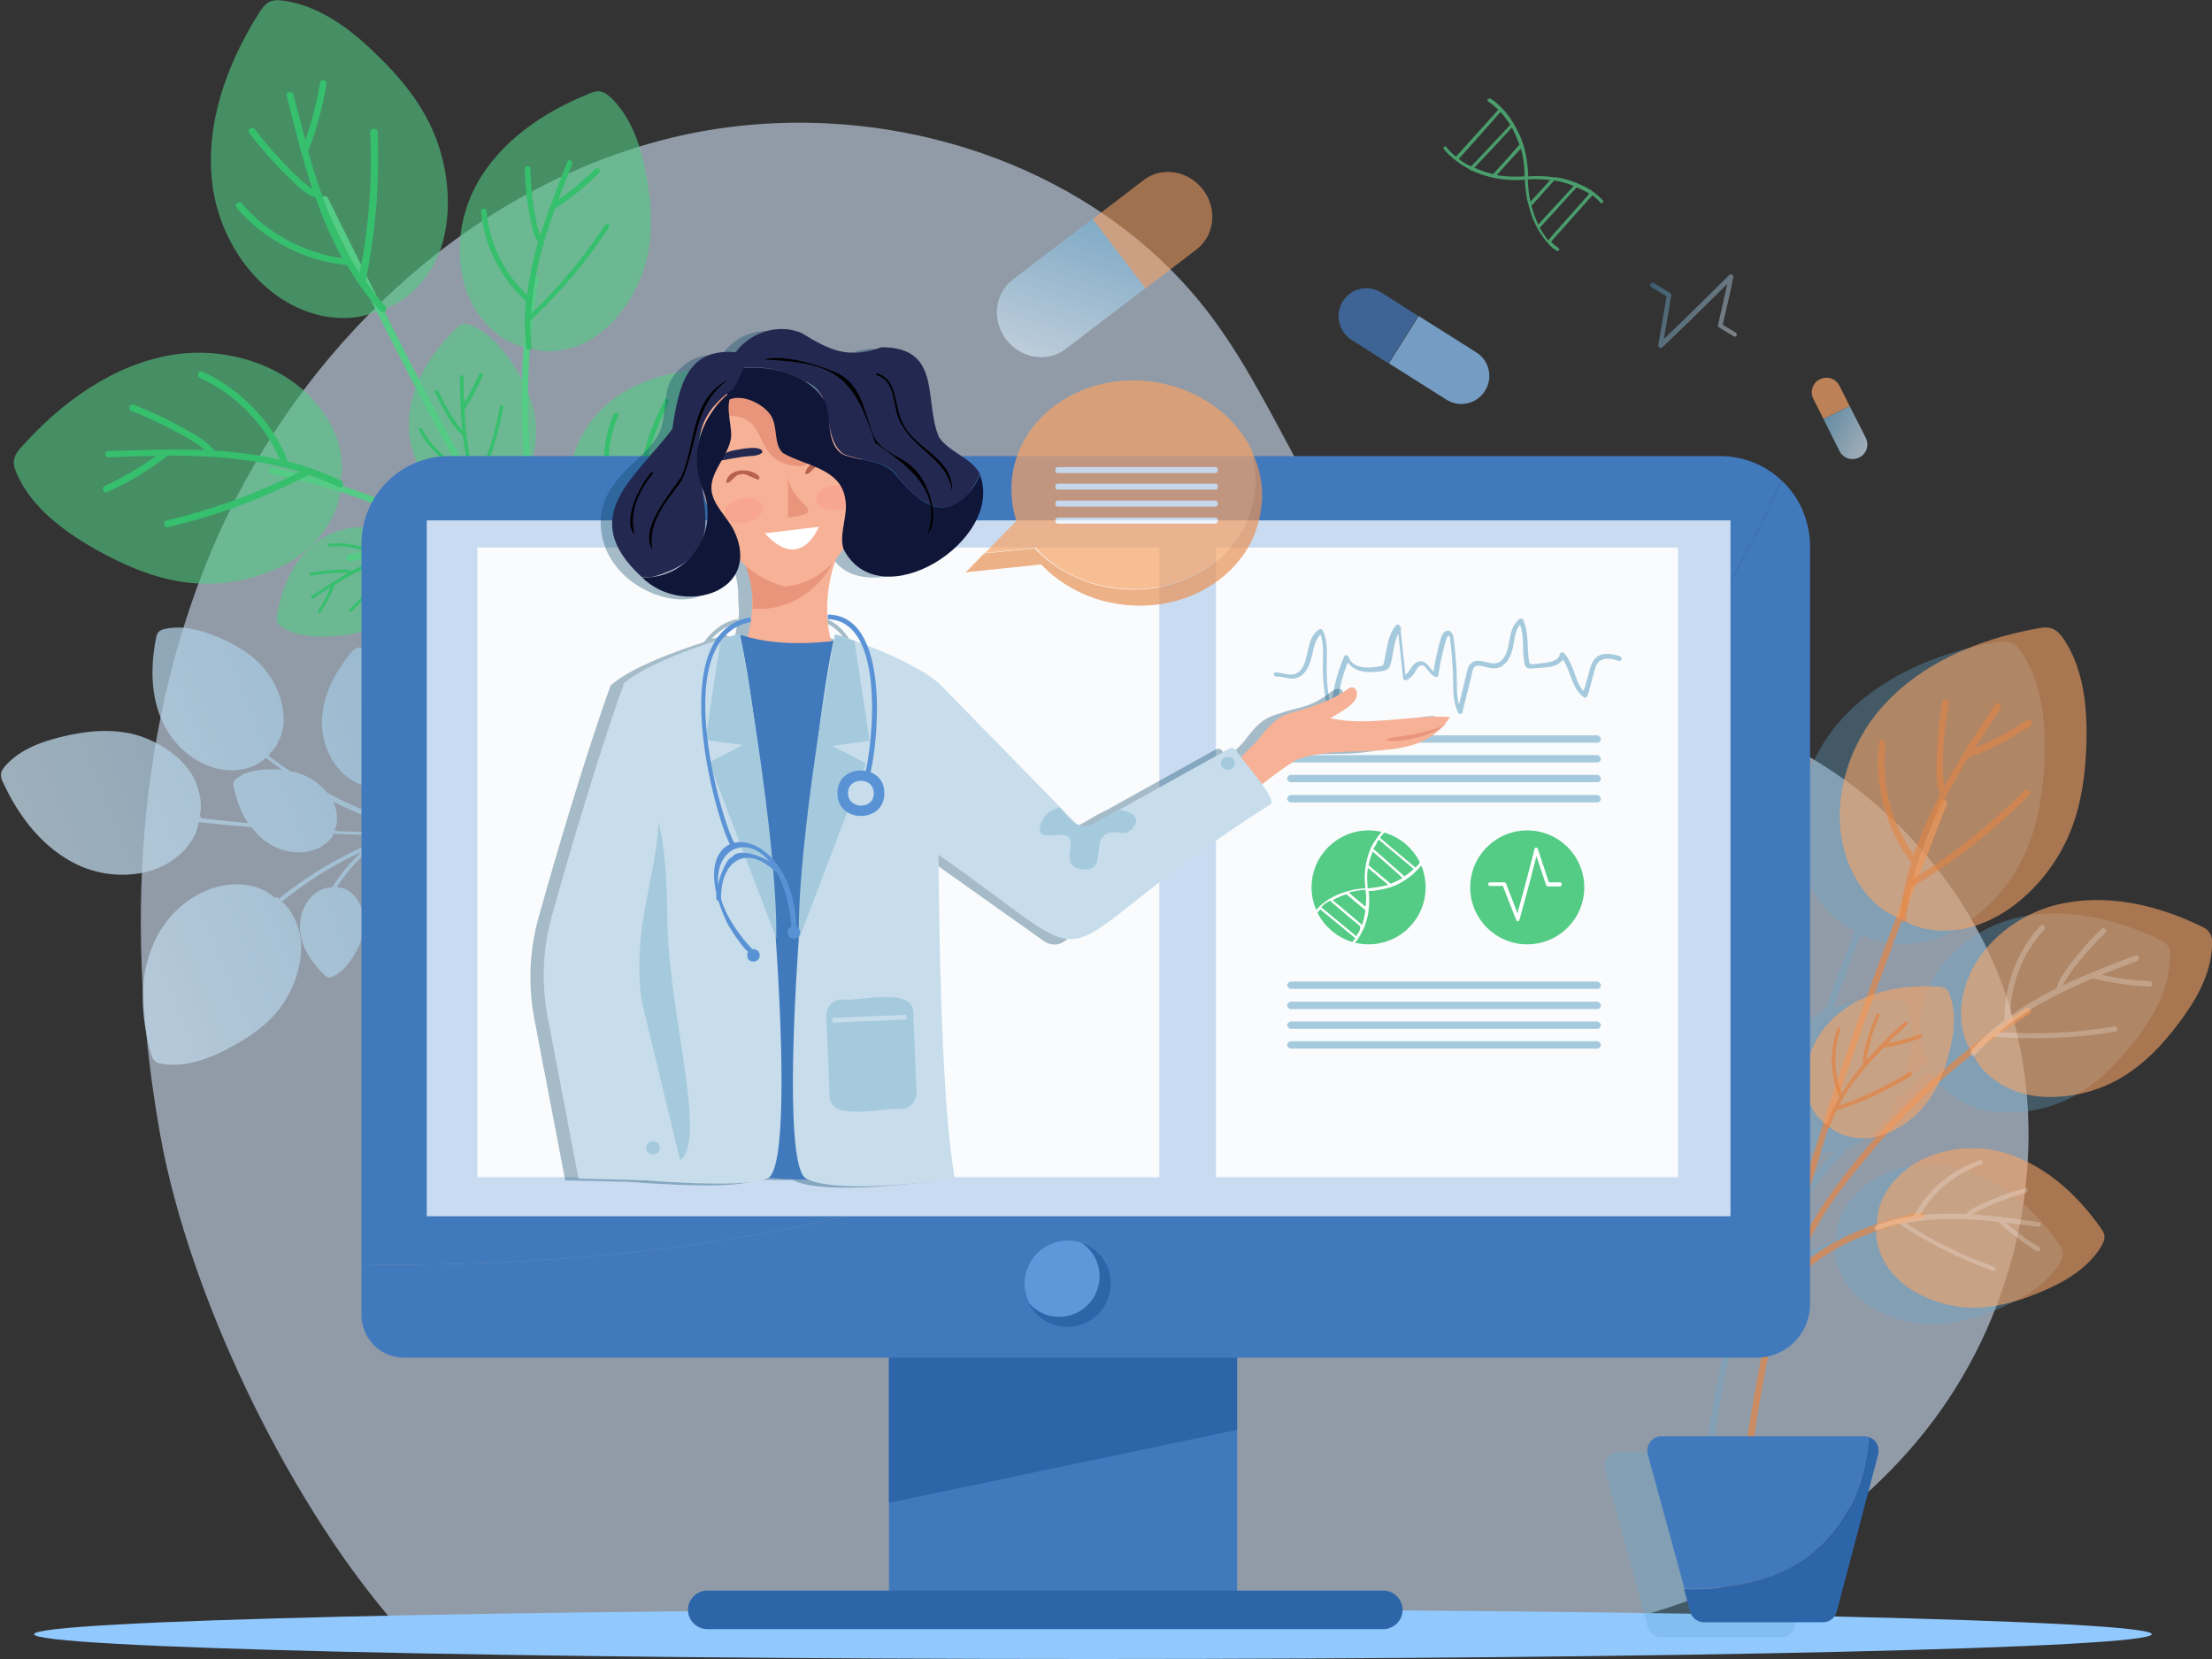 <svg width="612" height="459" viewBox="0 0 612 459" fill="none" xmlns="http://www.w3.org/2000/svg">
    <rect x="0" y="0" width="612" height="459" fill="#333333" stroke="none"/>
    <g clipPath="url(#clip0_90_107)">
        <g opacity="0.63">
            <path
                d="M439.852 450.232C478.276 443.497 514.411 422.021 536.932 390.252C559.452 358.483 567.468 316.166 556.144 278.806C544.948 242.208 515.302 211.709 478.913 199.637C451.684 190.615 420.893 190.996 396.846 175.238C366.819 155.541 356.894 116.91 335.519 88.064C301.802 42.571 238.057 24.399 183.219 38.758C128.38 53.118 83.594 96.324 60.437 147.917C37.407 199.51 34.354 258.728 44.405 314.387C52.294 357.974 78.886 413.38 107.514 447.182L439.852 450.232Z"
                fill="#C8D8EB" />
        </g>
        <path
            d="M595.333 452.138C595.333 455.95 464.154 459 302.438 459C140.722 459 9.416 455.95 9.416 452.138C9.416 448.326 140.595 445.276 302.311 445.276C464.026 445.276 595.333 448.326 595.333 452.138Z"
            fill="#91C9FF" />
        <path opacity="0.33"
            d="M599.786 261.65C599.15 260.888 598.259 260.38 597.368 259.871C585.027 254.026 570.776 250.722 557.544 254.026C544.311 257.33 532.479 268.512 531.206 282.11C530.824 286.049 531.461 290.243 533.496 293.674C531.079 295.58 528.789 297.486 526.498 299.519C527.007 298.121 527.389 296.723 527.771 295.326C529.17 289.988 529.934 284.27 528.025 279.187C527.771 278.424 527.262 277.535 526.626 277.154C525.99 276.772 525.353 276.772 524.59 276.772C518.737 276.518 512.757 277.027 507.286 278.806C508.94 274.485 510.467 270.037 512.121 265.717C512.884 263.556 513.775 261.269 514.666 259.109C515.047 259.236 515.556 259.109 515.684 258.728C520.264 261.396 526.498 261.65 531.715 260.761C537.186 259.744 542.148 257.076 546.474 253.645C552.709 248.816 557.671 242.335 560.725 235.091C564.16 226.958 565.432 218.063 565.687 209.295C565.941 199.383 564.923 188.963 559.452 180.703C558.562 179.432 557.544 178.034 556.017 177.653C554.872 177.272 553.6 177.526 552.327 177.653C535.787 180.576 519.119 187.565 508.304 200.399C497.489 213.234 493.672 232.931 502.197 247.418C504.741 251.738 508.558 255.551 513.139 257.457C510.34 264.827 507.54 272.198 504.869 279.695C502.451 280.712 500.034 281.983 497.998 283.507C490.618 289.099 486.038 299.138 488.837 308.033C489.6 310.448 491 312.862 492.908 314.387C490.364 322.393 487.946 330.399 485.656 338.404C484.002 319.343 479.04 300.663 471.151 283.253C471.66 283.253 472.296 282.618 472.042 281.983C472.042 281.855 472.042 281.855 471.915 281.728C476.495 278.933 479.549 274.231 481.33 269.275C486.928 253.39 479.422 234.837 466.316 224.417C453.211 213.87 435.526 210.311 418.731 210.566C417.458 210.566 416.186 210.693 415.041 211.201C413.641 211.963 412.878 213.488 412.242 214.886C408.424 224.036 409.57 234.456 411.733 244.114C413.641 252.628 416.568 261.142 421.53 268.385C425.983 274.866 432.09 280.203 439.215 283.889C444.178 286.43 449.521 288.082 455.12 287.955C459.827 287.828 465.426 286.684 469.37 283.762C475.223 296.469 479.422 309.939 481.839 323.791C478.658 317.691 474.587 311.973 469.752 307.017C470.261 305.365 470.133 303.458 469.752 301.806C468.225 294.436 460.973 289.226 453.593 288.336C446.086 287.447 438.579 290.115 432.345 294.182C431.836 294.436 431.454 294.817 431.072 295.326C430.691 295.961 430.818 296.723 430.945 297.359C431.708 301.679 434.508 305.365 437.561 308.542C440.36 311.337 443.414 313.879 446.977 315.531C450.158 316.929 453.72 317.564 457.283 317.31C459.7 317.056 462.245 316.42 464.281 315.15C466.189 313.879 468.225 311.846 468.861 309.685C469.116 309.812 469.243 309.685 469.37 309.431C474.841 315.404 479.422 322.393 482.602 329.89C482.602 330.017 482.73 330.145 482.857 330.272C483.493 334.719 483.875 339.167 484.129 343.742C484.129 343.742 484.129 343.742 484.129 343.869C483.111 347.427 482.221 350.985 481.33 354.543C481.33 354.543 481.33 354.416 481.203 354.416C481.203 354.416 481.076 354.416 481.076 354.289C482.221 352.129 482.221 349.714 481.712 347.3C480.185 339.929 472.933 334.719 465.553 333.83C458.046 332.94 450.539 335.609 444.305 339.675C443.796 339.929 443.414 340.311 443.032 340.819C442.651 341.454 442.778 342.217 442.905 342.852C443.669 347.173 446.468 350.858 449.521 354.035C452.321 356.831 455.374 359.372 458.937 361.024C462.118 362.422 465.68 363.057 469.243 362.803C471.66 362.549 474.205 361.914 476.241 360.643C478.149 359.372 480.185 357.339 480.821 355.179C480.948 355.179 481.076 355.179 481.203 355.179C480.567 357.974 479.803 360.643 479.167 363.439C479.167 363.566 479.04 363.693 479.04 363.82C478.658 365.345 478.276 366.87 478.022 368.395C475.605 379.45 473.442 390.506 471.787 401.689H447.867C445.323 401.689 443.414 404.103 444.05 406.645L454.229 443.878L455.883 450.105C456.392 451.757 457.919 453.027 459.7 453.027H492.654C494.435 453.027 495.962 451.884 496.471 450.105L507.922 406.645C508.431 404.611 507.286 402.578 505.378 401.943C504.996 401.816 504.614 401.689 504.105 401.689H473.696C475.605 389.108 478.022 376.654 480.948 364.201C486.928 354.289 496.98 348.698 507.668 345.012C507.413 348.698 509.067 352.637 511.23 355.687C513.521 358.864 516.701 361.151 520.137 362.93C525.099 365.345 530.57 366.615 536.041 366.361C542.148 366.107 548.128 364.201 553.727 361.787C560.089 358.991 566.323 355.306 569.886 349.46C570.395 348.571 570.904 347.427 570.776 346.41C570.649 345.521 570.14 344.758 569.631 344.123C562.888 334.592 553.6 326.205 542.276 323.282C530.952 320.233 517.465 323.664 510.976 333.449C509.067 336.371 507.795 339.802 507.922 343.233C499.906 345.902 492.272 349.714 486.165 355.433C489.728 343.615 497.871 333.321 505.632 324.045C507.413 322.012 509.195 319.978 510.976 317.945C511.23 317.818 511.612 317.691 511.866 317.564C515.811 315.658 519.246 312.862 521.791 309.304C522.936 307.652 523.954 305.873 524.844 304.094C527.389 301.806 529.934 299.519 532.606 297.359C532.987 297.105 533.369 296.723 533.751 296.469C534.005 296.723 534.26 296.85 534.514 296.596C536.296 300.536 540.367 303.586 544.184 305.492C548.256 307.398 552.836 308.033 557.289 307.779C563.651 307.525 570.013 305.619 575.484 302.315C581.591 298.63 586.553 293.292 590.879 287.701C595.714 281.347 600.04 273.977 600.295 265.971C600.676 264.065 600.549 262.667 599.786 261.65ZM493.29 336.498C488.964 342.852 485.402 349.714 483.62 357.212C483.62 357.339 483.62 357.339 483.62 357.466C483.239 357.974 482.73 358.483 482.348 358.991C484.129 351.493 486.165 344.123 488.201 336.752C490.237 329.763 492.272 322.901 494.563 316.039C494.69 316.039 494.69 315.912 494.817 315.912C496.98 317.945 500.288 318.835 503.215 318.962C504.614 319.089 506.141 318.835 507.54 318.581C502.451 324.172 497.616 330.145 493.29 336.498Z"
            fill="#66A8CE" />
        <g opacity="0.7">
            <path
                d="M536.932 221.748C527.898 245.13 518.737 268.64 510.594 292.403C502.451 315.912 495.199 339.802 489.728 364.201C486.674 377.925 484.13 391.777 482.348 405.755C482.221 406.899 484.002 407.28 484.13 406.136C487.31 381.356 492.654 356.958 499.525 332.94C506.396 308.923 514.666 285.414 523.445 262.032C528.407 248.816 533.497 235.727 538.586 222.638C539.095 221.367 537.441 220.605 536.932 221.748Z"
                fill="#E28444" />
        </g>
        <g opacity="0.7">
            <path
                d="M496.853 353.654C499.907 340.692 508.686 329.509 517.083 319.47C525.226 309.812 534.26 300.79 544.184 292.911C549.655 288.463 555.508 284.27 561.488 280.458C562.506 279.822 561.488 278.297 560.47 278.933C549.528 285.922 539.349 294.055 530.061 303.077C520.773 312.1 512.121 322.012 504.869 332.686C500.543 339.04 496.98 345.902 495.199 353.4C494.817 354.543 496.598 354.924 496.853 353.654Z"
                fill="#E28444" />
        </g>
        <path
            d="M497.616 339.548C496.344 318.072 491 296.85 481.839 277.535C479.295 272.071 476.368 266.86 473.315 261.777C472.678 260.761 471.152 261.777 471.788 262.794C482.857 280.966 490.364 301.171 493.927 322.139C494.945 327.984 495.581 333.83 495.835 339.802C495.835 340.946 497.744 340.819 497.616 339.548Z"
            fill="#E28444" />
        <g opacity="0.7">
            <path
                d="M492.527 359.88C500.924 346.156 516.829 340.438 531.843 337.134C532.988 336.88 532.351 335.1 531.206 335.355C515.811 338.786 499.525 344.885 490.873 359.118C490.237 360.135 492.018 360.897 492.527 359.88Z"
                fill="#E28444" />
        </g>
        <path
            d="M495.962 325.443C490.491 312.735 481.458 301.552 470.007 293.674C468.989 293.038 467.844 294.436 468.734 295.071C479.931 302.823 488.837 313.625 494.181 326.078C494.69 327.095 496.471 326.459 495.962 325.443Z"
            fill="#E28444" />
        <g opacity="0.6">
            <path
                d="M525.48 254.026C520.518 252.247 516.447 248.18 513.775 243.605C505.123 229.119 508.94 209.549 519.882 196.587C530.824 183.625 547.365 176.763 563.905 173.841C565.178 173.586 566.45 173.459 567.595 173.841C569.122 174.349 570.14 175.62 571.03 176.89C576.501 185.15 577.519 195.571 577.265 205.483C577.01 214.251 575.865 223.146 572.303 231.279C569.122 238.522 564.16 245.003 558.052 249.832C553.726 253.263 548.637 255.932 543.293 256.948C537.822 257.965 531.079 257.584 526.498 254.534"
                fill="#F6A366" />
        </g>
        <path opacity="0.6"
            d="M559.962 218.826C550.801 228.102 540.367 236.362 529.298 243.097C532.352 231.279 538.077 220.223 544.566 209.676C550.673 207.389 556.399 204.339 561.87 200.781C562.888 200.145 561.87 198.62 560.852 199.256C556.272 202.306 551.437 204.847 546.347 207.007C548.638 203.322 551.055 199.764 553.473 196.079C554.109 195.062 552.709 193.919 552.073 194.808C547.238 202.179 542.276 209.676 537.95 217.555C537.695 216.411 537.695 215.267 537.568 213.997C537.568 211.709 537.568 209.549 537.696 207.262C537.95 203.068 538.459 198.747 539.222 194.554C539.477 193.41 537.568 193.029 537.441 194.173C536.678 198.62 536.169 203.068 535.914 207.643C535.787 209.803 535.787 212.091 535.787 214.251C535.787 216.157 535.914 217.936 536.805 219.715C534.006 225.179 531.461 230.644 529.425 236.489C523.191 227.594 520.392 216.665 521.664 205.864C521.791 204.72 520.01 204.339 519.883 205.483C518.483 217.174 521.664 229.119 528.789 238.649C528.662 239.031 528.535 239.412 528.407 239.793C527.008 244.495 526.117 249.197 525.608 254.026C525.481 255.169 527.389 255.551 527.389 254.407C527.644 251.357 528.153 248.434 528.789 245.512C540.749 238.395 551.819 229.754 561.488 219.842C562.252 219.207 560.725 217.936 559.962 218.826Z"
            fill="#E28444" />
        <path
            d="M483.494 277.916C488.074 275.12 491.255 270.419 493.036 265.463C498.634 249.578 491.128 231.025 478.022 220.605C464.917 210.057 447.232 206.499 430.437 206.753C429.164 206.753 427.892 206.88 426.747 207.389C425.347 208.151 424.584 209.676 423.948 211.074C420.131 220.223 421.276 230.644 423.439 240.301C425.347 248.816 428.274 257.33 433.236 264.573C437.689 271.054 443.796 276.391 450.921 280.076C455.884 282.618 461.227 284.27 466.826 284.143C472.297 284.016 479.04 282.364 482.857 278.424"
            fill="#F6A366" />
        <path opacity="0.23"
            d="M442.778 250.086C453.592 257.457 465.298 263.429 477.64 268.004C472.296 256.949 464.535 247.164 456.137 238.268C449.775 237.125 443.541 235.346 437.434 232.804C436.289 232.296 437.052 230.644 438.197 231.152C443.286 233.312 448.503 234.837 453.974 235.981C451.048 232.804 447.994 229.754 444.941 226.704C444.05 225.815 445.195 224.417 446.086 225.179C452.32 231.533 458.682 237.887 464.407 244.749C464.407 243.605 464.28 242.462 464.026 241.191C463.644 239.031 463.135 236.87 462.626 234.71C461.608 230.644 460.209 226.577 458.682 222.638C458.3 221.494 459.954 220.859 460.463 222.002C462.117 226.196 463.517 230.517 464.535 234.964C465.044 237.125 465.553 239.285 465.934 241.445C466.316 243.224 466.443 245.13 466.062 246.909C469.879 251.611 473.441 256.694 476.495 261.904C480.821 251.993 481.457 240.683 478.149 230.39C477.767 229.246 479.548 228.61 479.93 229.754C483.493 240.937 482.729 253.39 477.64 263.938C477.64 263.938 477.64 263.938 477.64 264.065C477.767 264.446 478.022 264.7 478.149 265.081C480.439 269.402 482.22 273.85 483.62 278.551C484.002 279.695 482.22 280.331 481.839 279.187C480.948 276.264 479.93 273.468 478.785 270.673C465.68 265.971 453.211 259.617 441.632 251.865C440.615 250.976 441.76 249.451 442.778 250.086Z"
            fill="white" />
        <path
            d="M480.694 304.983C481.839 302.823 481.839 300.409 481.33 297.994C479.804 290.624 472.551 285.414 465.172 284.524C457.665 283.635 450.158 286.303 443.923 290.37C443.414 290.624 443.033 291.005 442.651 291.513C442.269 292.149 442.396 292.911 442.524 293.546C443.287 297.867 446.086 301.552 449.14 304.729C451.939 307.525 454.993 310.066 458.555 311.718C461.736 313.116 465.299 313.752 468.861 313.497C471.279 313.243 473.824 312.608 475.859 311.337C477.895 310.066 480.058 307.906 480.567 305.492"
            fill="#F6A366" />
        <path opacity="0.23"
            d="M458.809 303.967C464.662 304.221 470.515 303.713 476.241 302.569C471.66 299.646 466.444 297.74 461.1 296.215C458.428 297.232 455.629 297.994 452.702 298.502C452.193 298.63 452.066 297.74 452.575 297.74C454.992 297.359 457.41 296.723 459.7 295.834C457.792 295.326 456.01 294.817 454.102 294.436C453.593 294.309 453.72 293.547 454.229 293.674C458.046 294.563 461.99 295.58 465.68 296.85C465.426 296.342 465.044 295.961 464.662 295.58C464.026 294.817 463.263 294.182 462.627 293.419C461.227 292.149 459.827 290.878 458.301 289.734C457.919 289.353 458.428 288.718 458.809 289.099C460.464 290.37 461.99 291.64 463.39 293.038C464.026 293.674 464.79 294.436 465.426 295.198C465.935 295.834 466.444 296.469 466.698 297.232C469.243 298.121 471.787 299.138 474.205 300.536C473.569 295.707 471.151 291.259 467.461 288.209C467.08 287.828 467.589 287.193 467.97 287.574C471.915 291.005 474.587 295.834 475.096 301.044C475.223 301.171 475.35 301.171 475.604 301.298C477.513 302.442 479.167 303.713 480.821 305.11C481.203 305.492 480.694 306.127 480.312 305.746C479.294 304.856 478.276 303.967 477.131 303.204C471.024 304.475 464.79 304.983 458.682 304.729C458.173 304.729 458.301 303.967 458.809 303.967Z"
            fill="white" />
        <path
            d="M492.781 350.223C493.926 348.062 493.926 345.648 493.417 343.233C491.89 335.863 484.638 330.653 477.258 329.763C469.752 328.874 462.245 331.542 456.01 335.609C455.501 335.863 455.12 336.244 454.738 336.752C454.356 337.388 454.483 338.15 454.611 338.786C455.374 343.106 458.173 346.791 461.227 349.968C464.026 352.764 467.08 355.306 470.642 356.958C473.823 358.355 477.386 358.991 480.948 358.737C483.366 358.482 485.91 357.847 487.946 356.576C489.982 355.306 492.145 353.145 492.654 350.731"
            fill="#F6A366" />
        <path
            d="M470.896 349.206C476.749 349.46 482.602 348.952 488.328 347.935C483.747 345.012 478.53 343.106 473.187 341.581C470.515 342.598 467.716 343.36 464.789 343.869C464.28 343.996 464.153 343.106 464.662 343.106C467.079 342.725 469.497 342.09 471.787 341.2C469.878 340.692 468.097 340.184 466.189 339.802C465.68 339.675 465.807 338.913 466.316 339.04C470.133 339.929 474.077 340.946 477.767 342.217C477.513 341.708 477.131 341.327 476.749 340.946C476.113 340.184 475.35 339.548 474.713 338.786C473.314 337.515 471.914 336.244 470.387 335.1C470.006 334.719 470.515 334.084 470.896 334.465C472.55 335.736 474.077 337.007 475.477 338.404C476.113 339.04 476.876 339.802 477.513 340.565C478.022 341.2 478.53 341.836 478.785 342.598C481.33 343.488 483.874 344.504 486.292 345.902C485.656 341.073 483.238 336.625 479.548 333.576C479.167 333.194 479.676 332.559 480.057 332.94C484.002 336.371 486.674 341.2 487.182 346.41C487.31 346.537 487.437 346.537 487.691 346.664C489.6 347.808 491.254 349.079 492.908 350.477C493.29 350.858 492.781 351.493 492.399 351.112C491.381 350.223 490.363 349.333 489.218 348.571C483.111 349.841 476.876 350.35 470.769 350.095C470.26 349.968 470.387 349.206 470.896 349.206Z"
            fill="#E28444" />
        <g opacity="0.6">
            <path
                d="M545.457 290.878C543.039 287.32 542.276 282.745 542.658 278.424C543.803 264.827 555.636 253.645 568.995 250.341C582.355 247.037 596.478 250.213 608.82 256.186C609.71 256.567 610.728 257.076 611.237 257.965C612.001 258.982 612.128 260.38 612.001 261.65C611.746 269.656 607.42 277.027 602.585 283.38C598.259 289.099 593.297 294.309 587.19 297.994C581.719 301.298 575.357 303.204 568.995 303.458C564.542 303.713 559.962 303.077 555.89 301.171C551.819 299.265 547.493 295.834 545.966 291.64"
                fill="#F6A366" />
        </g>
        <path opacity="0.23"
            d="M584.899 284.016C574.339 285.795 563.651 286.303 553.091 285.541C560.725 279.187 569.758 274.612 579.047 270.673C584.136 271.944 589.353 272.706 594.696 272.96C595.714 272.96 595.714 271.435 594.696 271.435C590.243 271.308 585.79 270.673 581.464 269.656C584.772 268.385 587.953 267.115 591.261 265.844C592.152 265.463 591.77 264.065 590.879 264.319C584.136 266.86 577.265 269.529 570.776 272.579C571.158 271.689 571.667 270.927 572.176 270.037C573.194 268.512 574.339 267.115 575.484 265.717C577.647 263.048 579.937 260.507 582.482 258.092C583.118 257.457 582.1 256.313 581.464 256.949C578.792 259.49 576.375 262.286 574.084 265.081C572.939 266.479 571.921 267.877 570.904 269.402C570.013 270.673 569.25 271.944 568.995 273.468C564.542 275.629 560.216 278.17 556.144 281.093C556.272 272.325 559.58 263.684 565.56 257.203C566.196 256.44 565.178 255.424 564.542 256.059C558.053 263.175 554.49 272.579 554.617 282.11C554.617 282.11 554.617 282.11 554.617 282.237C554.363 282.364 554.109 282.618 553.854 282.745C550.8 285.159 547.874 287.828 545.329 290.878C544.693 291.64 545.711 292.657 546.347 292.022C548.001 290.115 549.655 288.463 551.437 286.811C562.761 287.701 574.084 287.32 585.281 285.414C586.172 285.287 585.917 283.762 584.899 284.016Z"
            fill="white" />
        <g opacity="0.6">
            <path
                d="M505.378 311.21C502.96 309.558 501.306 307.017 500.416 304.221C497.616 295.326 502.07 285.287 509.577 279.695C516.956 274.104 526.753 272.452 536.041 272.96C536.678 272.96 537.441 273.087 538.077 273.341C538.841 273.723 539.222 274.612 539.477 275.375C541.385 280.458 540.622 286.176 539.222 291.513C537.95 296.215 536.296 300.79 533.369 304.729C530.825 308.287 527.262 311.083 523.445 312.989C520.646 314.26 517.72 315.149 514.666 314.895C511.612 314.768 508.05 313.752 505.887 311.464"
                fill="#F6A366" />
        </g>
        <path opacity="0.7"
            d="M528.28 296.596C522.173 300.409 515.557 303.586 508.813 305.873C511.867 299.9 516.447 294.69 521.155 289.861C524.718 289.353 528.153 288.463 531.461 287.193C532.097 286.939 531.715 286.049 531.079 286.176C528.28 287.193 525.354 288.082 522.3 288.591C523.954 286.939 525.735 285.287 527.517 283.635C528.026 283.126 527.39 282.364 526.881 282.745C523.318 286.049 519.755 289.48 516.447 293.165C516.447 292.53 516.575 291.895 516.702 291.259C516.956 290.115 517.338 288.845 517.592 287.701C518.229 285.414 518.992 283.253 520.01 281.093C520.264 280.458 519.374 280.076 519.119 280.712C518.101 282.999 517.338 285.287 516.575 287.701C516.193 288.845 515.938 289.988 515.684 291.259C515.429 292.276 515.302 293.292 515.557 294.309C513.394 296.851 511.358 299.519 509.577 302.442C507.414 296.85 507.159 290.624 509.195 285.032C509.449 284.397 508.431 284.016 508.304 284.651C506.141 290.751 506.269 297.613 508.94 303.586C508.813 303.713 508.686 303.967 508.559 304.094C507.286 306.381 506.141 308.923 505.251 311.464C504.996 312.1 506.014 312.481 506.141 311.846C506.65 310.321 507.286 308.669 508.05 307.271C515.302 304.983 522.3 301.679 528.789 297.613C529.552 297.105 528.916 296.342 528.28 296.596Z"
            fill="#E28444" />
        <g opacity="0.6">
            <path
                d="M519.374 339.294C518.992 335.609 520.392 331.924 522.427 328.874C528.916 319.216 542.403 315.785 553.727 318.708C565.051 321.757 574.339 330.017 581.083 339.548C581.592 340.311 582.101 340.946 582.228 341.836C582.355 342.979 581.846 343.996 581.337 344.885C577.775 350.731 571.54 354.543 565.178 357.212C559.58 359.626 553.6 361.532 547.493 361.787C542.022 362.041 536.423 360.77 531.588 358.355C528.153 356.704 524.972 354.289 522.682 351.112C520.392 347.935 518.61 343.615 519.246 339.802"
                fill="#F6A366" />
        </g>
        <path opacity="0.23"
            d="M551.691 350.477C543.039 347.427 534.896 343.36 527.262 338.404C535.66 336.752 544.312 337.134 552.837 338.023C556.145 341.073 559.707 343.869 563.524 346.156C564.288 346.537 564.924 345.521 564.16 345.012C560.852 343.106 557.799 340.819 555 338.277C558.053 338.659 560.98 339.04 563.906 339.421C564.669 339.548 565.051 338.277 564.288 338.15C558.18 337.261 551.946 336.371 545.839 335.99C546.475 335.482 547.238 335.1 548.002 334.719C549.401 334.084 550.801 333.448 552.2 332.813C555 331.669 557.799 330.78 560.598 330.017C561.361 329.763 561.107 328.492 560.216 328.747C557.163 329.636 554.236 330.526 551.31 331.796C549.91 332.432 548.511 332.94 547.111 333.703C545.966 334.211 544.821 334.973 543.93 335.863C539.731 335.736 535.405 335.736 531.207 336.244C534.896 329.763 541.004 324.68 548.129 322.266C548.892 322.012 548.638 320.741 547.747 320.995C539.986 323.664 533.37 329.128 529.553 336.371C529.298 336.371 529.044 336.498 528.789 336.498C525.481 337.007 522.173 337.896 518.992 339.04C518.229 339.294 518.483 340.565 519.374 340.311C521.41 339.548 523.318 339.04 525.354 338.531C533.37 343.869 542.149 348.316 551.183 351.493C552.2 352.002 552.455 350.858 551.691 350.477Z"
            fill="white" />
        <path
            d="M517.083 397.622C516.065 411.219 508.813 440.701 465.935 439.684L467.589 445.911C468.098 447.563 469.624 448.834 471.406 448.834H504.359C506.141 448.834 507.668 447.69 508.177 445.911L519.628 402.451C520.137 400.164 518.992 398.257 517.083 397.622Z"
            fill="#2D65A9" />
        <path
            d="M517.083 397.622C516.701 397.495 516.32 397.368 515.811 397.368H459.7C457.155 397.368 455.247 399.782 455.883 402.324L466.062 439.557C508.813 440.701 516.065 411.092 517.083 397.622Z"
            fill="#4179BD" />
        <path
            d="M88.938 55.405C100.008 77.898 111.204 100.517 123.164 122.629C134.997 144.486 147.721 166.089 161.971 186.548C169.987 198.112 178.512 209.295 187.672 220.096C188.436 220.986 189.963 219.842 189.199 218.953C173.04 199.891 158.79 179.305 145.685 158.083C132.58 136.861 120.874 114.75 109.55 92.512C103.188 79.931 96.954 67.35 90.719 54.77C90.21 53.753 88.429 54.389 88.938 55.405Z"
            fill="#54CC85" />
        <path
            d="M159.172 174.349C151.665 163.293 149.375 149.315 147.721 136.353C146.067 123.772 145.685 111.065 146.448 98.484C146.957 91.368 147.721 84.379 148.993 77.262C149.248 76.119 147.339 75.865 147.212 77.008C145.049 89.843 144.031 102.805 144.413 115.767C144.667 128.728 146.194 141.817 149.12 154.398C150.902 161.895 153.446 169.139 157.772 175.493C158.281 176.382 159.808 175.238 159.172 174.349Z"
            fill="#54CC85" />
        <path
            d="M149.247 164.183C132.579 150.586 113.367 140.165 92.755 133.811C87.029 132.032 81.177 130.507 75.324 129.364C74.179 129.11 73.924 131.016 75.069 131.143C95.936 135.209 116.039 143.469 133.725 155.033C138.687 158.21 143.394 161.768 147.975 165.581C148.993 166.47 150.138 164.945 149.247 164.183Z"
            fill="#54CC85" />
        <path
            d="M160.825 181.719C156.372 166.343 162.988 150.713 170.622 137.497C171.258 136.48 169.477 135.718 168.841 136.734C160.952 150.458 154.463 166.47 159.044 182.355C159.426 183.498 161.207 182.863 160.825 181.719Z"
            fill="#54CC85" />
        <path
            d="M137.669 155.796C124.563 151.221 110.313 150.331 96.699 153.381C95.554 153.635 95.681 155.542 96.954 155.287C110.186 152.238 124.182 153 137.032 157.575C138.05 157.829 138.814 156.177 137.669 155.796Z"
            fill="#54CC85" />
        <g opacity="0.6">
            <path
                d="M104.969 85.777C100.261 88.191 94.536 88.445 89.319 87.429C72.779 83.998 60.946 67.859 58.783 51.212C56.62 34.565 62.727 17.664 71.761 3.431C72.524 2.287 73.287 1.271 74.305 0.635C75.705 -0.127 77.359 -7.81193e-06 78.886 0.254C88.683 1.779 97.081 8.133 104.078 14.995C110.44 21.095 116.166 27.957 119.728 36.09C122.909 43.333 124.309 51.339 123.8 59.218C123.418 64.682 122.019 70.273 118.965 74.848C116.038 79.55 111.204 84.379 105.732 85.522"
                fill="#54CC85" />
        </g>
        <path
            d="M102.425 36.598C103.061 49.687 102.043 62.776 99.498 75.611C92.882 65.444 88.556 53.626 85.248 41.808C87.666 35.836 89.32 29.482 90.338 23.128C90.465 21.984 88.683 21.73 88.556 22.874C87.666 28.338 86.266 33.548 84.485 38.758C83.34 34.565 82.322 30.371 81.177 26.178C80.922 25.034 79.014 25.288 79.268 26.432C81.431 35.073 83.594 43.714 86.393 52.228C85.375 51.593 84.485 50.831 83.594 50.068C81.94 48.543 80.286 47.018 78.759 45.366C75.833 42.316 73.034 39.139 70.489 35.709C69.725 34.819 68.326 35.836 68.962 36.852C71.761 40.41 74.688 43.841 77.868 47.145C79.395 48.67 81.049 50.195 82.576 51.72C83.976 52.991 85.503 54.135 87.284 54.643C89.32 60.361 91.737 66.08 94.663 71.417C83.976 69.892 73.924 64.555 66.926 56.295C66.163 55.405 64.636 56.549 65.4 57.438C73.034 66.334 84.103 72.179 95.809 73.323C95.809 73.323 95.809 73.323 95.936 73.323C96.19 73.704 96.318 73.959 96.572 74.34C99.117 78.533 101.916 82.473 105.224 86.031C105.987 86.92 107.514 85.777 106.751 84.887C104.715 82.6 102.807 80.312 101.152 77.771C103.952 64.174 105.097 50.195 104.461 36.344C104.206 35.2 102.298 35.454 102.425 36.598Z"
            fill="#36BF6D" />
        <g opacity="0.6">
            <path
                d="M94.281 132.795C95.299 127.585 94.027 122.12 91.482 117.419C83.593 102.551 64.89 95.561 48.222 98.103C31.554 100.645 17.049 111.192 5.853 123.772C5.089 124.662 4.199 125.679 3.944 126.949C3.563 128.474 4.199 130.126 4.835 131.524C9.034 140.547 17.431 146.773 25.956 151.729C33.59 156.05 41.86 159.735 50.512 161.006C58.274 162.149 66.417 161.26 73.796 158.464C79.013 156.558 83.848 153.635 87.538 149.569C91.228 145.375 94.536 139.403 94.154 133.939"
                fill="#54CC85" />
        </g>
        <path
            d="M46.187 143.978C58.91 140.928 71.252 136.48 82.957 130.507C71.252 126.949 58.783 126.06 46.441 126.06C41.352 129.999 35.753 133.43 29.773 136.099C28.628 136.607 27.865 134.955 29.01 134.447C33.972 132.159 38.68 129.364 43.133 126.187C38.807 126.187 34.481 126.314 30.155 126.568C29.01 126.568 28.628 124.789 29.901 124.789C38.807 124.535 47.713 124.154 56.62 124.535C55.729 123.772 54.839 123.01 53.821 122.375C51.912 121.231 50.004 120.087 47.968 119.071C44.151 117.037 40.334 115.258 36.389 113.733C35.244 113.352 35.88 111.573 37.026 111.954C41.224 113.606 45.296 115.512 49.367 117.673C51.276 118.689 53.184 119.833 55.093 120.977C56.62 121.993 58.147 123.137 59.292 124.662C65.399 125.043 71.506 125.806 77.486 127.203C73.16 117.291 65.272 109.159 55.347 104.584C54.202 104.076 54.966 102.296 55.984 102.805C66.671 107.761 75.323 116.656 79.649 127.585C79.649 127.585 79.649 127.585 79.649 127.712C80.031 127.839 80.413 127.839 80.794 127.966C85.502 129.237 90.083 130.889 94.409 133.049C95.426 133.557 94.79 135.336 93.772 134.828C91.1 133.43 88.301 132.414 85.375 131.397C73.033 137.878 59.928 142.707 46.314 145.884C45.296 146.011 45.041 144.232 46.187 143.978Z"
            fill="#36BF6D" />
        <g opacity="0.6">
            <path
                d="M112.348 153.127C111.585 150.84 109.804 149.188 107.641 147.917C101.152 144.105 92.373 145.884 86.647 150.713C80.921 155.542 77.868 162.912 76.595 170.282C76.468 170.791 76.468 171.426 76.595 171.934C76.85 172.57 77.359 173.078 77.995 173.459C81.685 175.874 86.392 176.255 90.719 176.128C94.663 176.001 98.607 175.493 102.17 173.968C105.351 172.57 108.277 170.409 110.44 167.614C111.967 165.708 113.112 163.42 113.621 161.006C114.13 158.591 113.875 155.542 112.476 153.508"
                fill="#54CC85" />
        </g>
        <path
            d="M96.699 168.63C100.898 164.564 104.461 159.862 107.514 154.906C102.17 156.304 97.335 158.845 92.628 161.768C91.61 164.437 90.21 167.105 88.683 169.393C88.429 169.901 87.665 169.393 88.047 168.885C89.447 166.851 90.592 164.691 91.483 162.404C89.829 163.42 88.174 164.437 86.648 165.581C86.266 165.835 85.63 165.199 86.139 164.945C89.447 162.785 92.755 160.497 96.19 158.591C95.681 158.464 95.172 158.464 94.663 158.464C93.646 158.464 92.628 158.464 91.737 158.591C89.829 158.718 87.92 158.973 86.139 159.227C85.63 159.354 85.503 158.464 86.011 158.464C88.047 158.083 89.956 157.829 91.992 157.702C93.009 157.702 93.9 157.575 94.918 157.575C95.809 157.575 96.572 157.702 97.335 157.956C99.753 156.685 102.17 155.541 104.842 154.652C100.898 151.856 95.936 150.713 91.228 151.221C90.719 151.348 90.592 150.458 91.101 150.458C96.317 149.823 101.661 151.221 105.86 154.398C105.987 154.398 106.242 154.271 106.369 154.271C108.405 153.635 110.568 153.254 112.731 153C113.24 153 113.367 153.762 112.858 153.762C111.458 153.889 110.186 154.144 108.914 154.398C105.733 159.735 101.916 164.691 97.463 169.012C96.826 169.52 96.317 169.012 96.699 168.63Z"
            fill="#36BF6D" />
        <path
            d="M153.828 174.984C153.065 172.697 151.283 171.045 149.12 169.774C142.631 165.962 133.852 167.741 128.126 172.57C122.401 177.399 119.347 184.769 118.075 192.139C117.948 192.648 117.948 193.283 118.075 193.791C118.329 194.427 118.838 194.935 119.475 195.316C123.164 197.731 127.872 198.112 132.198 197.985C136.142 197.858 140.087 197.35 143.649 195.825C146.83 194.427 149.756 192.267 151.919 189.471C153.446 187.565 154.591 185.277 155.1 182.863C155.609 180.448 155.355 177.399 153.955 175.365"
            fill="#54CC85" />
        <path
            d="M138.178 190.36C142.376 186.294 145.939 181.592 148.993 176.636C143.649 178.034 138.814 180.576 134.106 183.498C133.088 186.167 131.689 188.836 130.162 191.123C129.907 191.631 129.144 191.123 129.526 190.615C130.925 188.581 132.07 186.421 132.961 184.134C131.307 185.15 129.653 186.167 128.126 187.311C127.744 187.565 127.108 186.929 127.617 186.675C130.925 184.515 134.233 182.228 137.669 180.321C137.16 180.194 136.651 180.194 136.142 180.194C135.124 180.194 134.106 180.194 133.216 180.321C131.307 180.448 129.399 180.703 127.617 180.957C127.108 181.084 126.981 180.194 127.49 180.194C129.526 179.813 131.434 179.559 133.47 179.432C134.488 179.432 135.379 179.305 136.396 179.305C137.287 179.305 138.051 179.432 138.814 179.686C141.231 178.415 143.649 177.272 146.321 176.382C142.376 173.586 137.414 172.443 132.707 172.951C132.198 173.078 132.07 172.189 132.579 172.189C137.796 171.553 143.14 172.951 147.339 176.128C147.466 176.128 147.72 176.001 147.848 176.001C149.883 175.365 152.046 174.984 154.209 174.73C154.718 174.73 154.846 175.493 154.337 175.493C152.937 175.62 151.665 175.874 150.392 176.128C147.211 181.465 143.394 186.421 138.941 190.742C138.432 191.377 137.796 190.742 138.178 190.36Z"
            fill="#36BF6D" />
        <g opacity="0.6">
            <path
                d="M145.684 96.07C141.358 95.434 137.541 92.893 134.615 89.716C125.327 79.677 125.2 63.411 131.689 51.339C138.178 39.267 150.265 31.007 162.988 25.924C163.879 25.542 164.897 25.161 165.915 25.288C167.187 25.415 168.205 26.305 169.223 27.194C174.948 32.913 177.493 40.919 178.893 48.924C180.165 55.914 180.674 63.284 179.274 70.273C178.002 76.5 175.076 82.473 171.004 87.428C168.078 90.86 164.515 93.782 160.444 95.434C156.372 97.086 150.774 97.976 146.702 96.197"
                fill="#54CC85" />
        </g>
        <path
            d="M167.315 62.395C161.462 71.29 154.591 79.55 146.957 86.793C147.466 76.881 150.138 67.096 153.573 57.693C158.027 54.897 162.098 51.466 165.788 47.781C166.424 47.145 165.406 46.002 164.643 46.764C161.462 49.941 158.027 52.737 154.464 55.278C155.736 51.974 157.009 48.67 158.281 45.493C158.663 44.604 157.263 43.841 157.009 44.731C154.337 51.466 151.665 58.201 149.502 65.063C149.12 64.174 148.866 63.284 148.611 62.267C148.23 60.488 147.848 58.709 147.593 56.93C147.084 53.499 146.83 50.068 146.703 46.637C146.703 45.62 145.176 45.748 145.176 46.637C145.303 50.322 145.558 54.007 146.194 57.566C146.448 59.345 146.83 61.124 147.212 62.776C147.593 64.301 147.975 65.698 148.866 66.969C147.466 71.798 146.448 76.627 145.812 81.583C139.45 75.61 135.379 67.223 134.615 58.455C134.488 57.438 132.961 57.566 133.089 58.455C133.979 67.986 138.432 77.008 145.558 83.362C145.558 83.616 145.43 83.998 145.43 84.252C145.049 88.191 145.176 92.13 145.558 96.07C145.685 97.086 147.212 96.959 147.084 96.07C146.83 93.655 146.703 91.241 146.703 88.699C154.973 81.075 162.353 72.306 168.46 62.903C169.223 62.267 167.824 61.505 167.315 62.395Z"
            fill="#36BF6D" />
        <g opacity="0.6">
            <path
                d="M133.598 139.276C130.798 140.038 127.745 139.403 125.073 138.132C116.675 134.193 112.222 124.154 113.24 114.877C114.131 105.601 119.602 97.341 126.218 90.86C126.727 90.351 127.236 89.843 127.872 89.716C128.763 89.462 129.653 89.716 130.417 90.097C135.506 92.13 139.196 96.578 142.122 101.153C144.794 105.219 146.957 109.667 147.848 114.369C148.739 118.689 148.484 123.137 147.084 127.203C146.194 130.126 144.667 132.922 142.504 134.955C140.341 136.988 137.16 139.022 134.106 139.022"
                fill="#54CC85" />
        </g>
        <path
            d="M138.305 112.59C137.033 119.706 134.87 126.568 131.943 133.176C129.653 126.822 128.763 119.96 128.508 113.225C130.544 110.302 132.198 107.125 133.597 103.821C133.852 103.186 132.834 102.805 132.58 103.44C131.434 106.236 130.035 108.904 128.381 111.446C128.254 109.032 128.254 106.617 128.254 104.33C128.254 103.694 127.236 103.567 127.236 104.203C127.363 109.032 127.363 113.988 127.872 118.943C127.363 118.562 126.981 117.927 126.6 117.419C125.836 116.402 125.2 115.385 124.564 114.369C123.291 112.336 122.274 110.302 121.256 108.142C121.001 107.507 119.983 108.015 120.365 108.523C121.383 110.811 122.528 112.971 123.8 115.131C124.437 116.148 125.073 117.164 125.836 118.181C126.472 119.071 127.108 119.833 127.999 120.341C128.381 123.645 129.017 126.949 129.908 130.253C124.309 128.093 119.602 124.027 116.802 118.689C116.548 118.054 115.53 118.562 115.912 119.071C118.965 124.789 124.055 129.237 130.289 131.397C130.289 131.651 130.417 131.778 130.417 132.032C131.307 134.574 132.325 136.988 133.597 139.403C133.979 139.911 134.87 139.53 134.488 139.022C133.725 137.624 132.961 136.099 132.325 134.574C135.506 127.585 137.923 120.214 139.196 112.717C139.45 111.954 138.432 111.827 138.305 112.59Z"
            fill="#36BF6D" />
        <g opacity="0.6">
            <path
                d="M163.752 148.044C160.825 145.757 158.917 142.326 158.153 138.767C155.481 127.331 161.97 115.131 171.895 108.904C181.819 102.551 194.161 101.407 205.866 102.932C206.757 103.059 207.648 103.186 208.284 103.694C209.175 104.33 209.556 105.473 209.938 106.49C211.847 113.098 210.32 120.214 208.157 126.695C206.121 132.414 203.576 138.132 199.632 142.834C196.069 147.027 191.489 150.204 186.272 152.237C182.71 153.635 178.765 154.398 174.948 153.889C171.131 153.381 166.678 151.856 164.261 148.806"
                fill="#54CC85" />
        </g>
        <path
            d="M193.906 131.778C185.89 136.099 177.366 139.276 168.459 141.563C172.912 134.32 179.02 128.22 185.509 122.502C189.962 122.247 194.415 121.358 198.741 120.087C199.505 119.833 199.123 118.562 198.359 118.816C194.67 119.96 190.98 120.595 187.163 120.977C189.453 119.071 191.743 117.037 194.161 115.258C194.797 114.75 194.161 113.606 193.525 114.115C188.69 118.054 183.982 121.993 179.401 126.314C179.529 125.551 179.656 124.662 179.91 123.899C180.419 122.375 180.801 120.977 181.437 119.452C182.455 116.656 183.727 113.988 185 111.319C185.381 110.556 184.236 109.921 183.855 110.684C182.455 113.479 181.183 116.402 180.038 119.325C179.529 120.723 179.02 122.248 178.638 123.645C178.256 124.916 178.002 126.187 178.129 127.458C175.075 130.507 172.276 133.684 169.859 137.115C167.569 129.999 167.95 122.12 171.004 115.131C171.386 114.369 170.241 113.733 169.859 114.496C166.551 121.993 166.169 130.635 168.841 138.259C168.714 138.513 168.586 138.64 168.332 138.895C166.423 141.69 164.897 144.613 163.624 147.79C163.37 148.552 164.388 149.188 164.769 148.425C165.533 146.519 166.551 144.613 167.569 142.834C176.984 140.547 186.018 137.115 194.67 132.541C195.306 132.541 194.67 131.397 193.906 131.778Z"
            fill="#36BF6D" />
        <path opacity="0.74"
            d="M152.428 228.229C142.758 229.5 133.088 230.135 123.418 230.39C116.548 228.356 111.585 223.273 107.641 217.428C109.931 217.047 111.967 215.395 113.494 213.615C115.021 211.836 115.911 209.549 116.42 207.135C117.057 203.831 116.929 200.272 116.039 197.096C114.894 193.41 112.858 190.233 110.568 187.184C107.896 183.88 104.715 180.703 100.643 179.432C100.007 179.178 99.244 179.051 98.608 179.305C98.099 179.559 97.717 179.94 97.335 180.321C92.627 185.913 89.065 192.775 89.065 200.018C89.065 207.262 93.264 214.759 100.134 217.174C102.17 217.936 104.46 218.063 106.496 217.428C109.422 221.748 112.858 225.815 117.184 228.483C109.55 228.229 102.043 224.925 95.299 221.748C93.773 220.986 92.246 220.223 90.719 219.461C90.592 219.334 90.464 219.207 90.337 219.08C88.556 217.047 86.393 215.395 83.848 214.378C82.703 213.87 81.431 213.615 80.286 213.361C78.504 212.218 76.723 210.947 75.069 209.676C74.814 209.549 74.56 209.295 74.433 209.168C74.56 209.041 74.56 208.787 74.433 208.659C76.469 207.007 77.741 204.085 78.25 201.543C78.759 198.875 78.377 195.952 77.614 193.283C76.469 189.471 74.306 186.04 71.506 183.244C68.326 180.194 64.381 178.034 60.31 176.255C55.729 174.349 50.64 172.951 45.805 173.968C45.042 174.095 44.278 174.349 43.769 174.984C43.388 175.493 43.26 176.128 43.133 176.763C41.479 185.15 41.733 194.173 45.932 201.543C50.004 208.914 58.529 214.378 66.926 212.853C69.343 212.472 71.761 211.455 73.542 209.676C75.069 210.82 76.596 211.963 78.123 212.98C77.232 212.853 76.341 212.853 75.323 212.853C71.888 212.853 68.326 213.234 65.654 215.267C65.272 215.522 64.763 215.903 64.636 216.411C64.508 216.792 64.636 217.301 64.636 217.682C65.399 221.24 66.671 224.671 68.58 227.721C65.654 227.467 62.855 227.213 59.928 226.831C58.529 226.704 57.002 226.577 55.602 226.323C55.602 226.069 55.475 225.815 55.22 225.815C56.111 222.638 55.22 218.826 53.948 215.903C52.548 212.853 50.131 210.184 47.332 208.151C43.388 205.228 38.807 203.195 33.972 202.56C28.628 201.797 23.03 202.433 17.686 203.703C11.706 205.101 5.599 207.262 1.527 211.836C0.891 212.599 0.255 213.361 0.255 214.378C0.255 215.14 0.509 215.903 0.891 216.538C5.217 226.069 12.088 234.837 21.503 239.285C30.919 243.733 43.26 242.97 50.64 235.6C52.803 233.312 54.584 230.517 54.966 227.467C59.801 227.975 64.763 228.483 69.598 228.865C70.616 230.135 71.634 231.406 73.033 232.423C77.487 235.981 84.23 237.125 89.192 234.075C90.592 233.185 91.737 232.042 92.373 230.644C97.59 230.898 102.806 231.152 108.023 231.279C96.826 235.218 86.393 241.191 77.105 248.689C76.978 248.307 76.596 248.053 76.214 248.307L76.087 248.434C73.669 246.147 70.361 245.003 67.18 244.749C56.747 243.86 46.823 251.23 42.624 260.761C38.298 270.292 38.934 281.347 41.733 291.386C41.988 292.149 42.115 292.911 42.751 293.419C43.388 294.182 44.405 294.309 45.423 294.436C51.531 295.198 57.638 293.038 63.109 290.115C67.944 287.574 72.652 284.524 76.214 280.458C79.395 276.772 81.685 272.198 82.703 267.496C83.466 264.192 83.594 260.634 82.703 257.33C81.94 254.534 80.286 251.357 77.995 249.451C84.739 243.987 92.118 239.285 100.007 235.727C96.826 238.649 94.154 241.953 91.864 245.512C90.719 245.512 89.701 245.766 88.683 246.274C84.484 248.307 82.449 253.517 83.085 258.092C83.721 262.667 86.52 266.733 89.956 269.91C90.21 270.164 90.464 270.419 90.846 270.419C91.228 270.546 91.737 270.419 92.118 270.164C94.663 269.021 96.445 266.733 97.844 264.446C99.116 262.413 100.134 260.125 100.516 257.711C100.898 255.551 100.643 253.263 100.007 251.23C99.498 249.832 98.735 248.434 97.59 247.418C96.572 246.401 95.045 245.512 93.518 245.512C93.518 245.385 93.391 245.257 93.264 245.257C96.063 241.064 99.498 237.252 103.442 234.075L103.57 233.948C106.114 232.931 108.786 231.914 111.458 231.025C113.748 231.025 116.039 231.025 118.329 231.025C118.329 231.025 118.202 231.025 118.202 231.152C118.202 231.152 118.202 231.152 118.202 231.279C116.802 230.898 115.275 231.279 113.876 231.914C109.677 233.948 107.641 239.158 108.277 243.733C108.914 248.307 111.713 252.374 115.148 255.551C115.402 255.805 115.657 256.059 116.039 256.059C116.42 256.186 116.929 256.059 117.311 255.805C119.856 254.661 121.637 252.374 123.037 250.086C124.309 248.053 125.327 245.766 125.709 243.351C126.09 241.191 125.836 238.904 125.2 236.87C124.691 235.473 123.927 234.075 122.782 233.058C121.764 232.042 120.237 231.152 118.711 231.152C118.711 231.025 118.711 231.025 118.583 231.025C120.365 231.025 122.146 231.025 123.8 230.898C123.927 230.898 123.927 230.898 124.054 230.898C125.072 230.898 125.963 230.898 126.981 230.771C135.76 230.517 144.412 229.754 153.064 228.61C153.318 229.246 153.191 228.102 152.428 228.229ZM106.114 230.39C101.661 230.262 97.081 230.135 92.627 229.881C92.627 229.881 92.5 229.881 92.5 229.754C93.391 228.229 93.391 226.069 93.009 224.29C92.882 223.4 92.5 222.511 92.118 221.748C96.317 223.909 100.77 225.815 105.224 227.34C109.677 228.865 114.385 230.008 119.22 229.881H119.347C119.728 230.008 120.11 230.262 120.492 230.39C115.657 230.517 110.822 230.517 106.114 230.39Z"
            fill="url(#paint0_linear_90_107)" />
        <g opacity="0.7">
            <path
                d="M411.733 28.084C412.751 28.719 413.641 29.609 414.532 30.371C411.096 34.184 407.661 37.996 404.226 41.808C403.717 42.316 403.335 42.825 402.826 43.333C401.808 42.571 400.918 41.681 400.154 40.664C399.773 40.156 399.136 40.791 399.518 41.3C400.409 42.444 401.554 43.46 402.699 44.35C403.971 45.366 405.244 46.129 406.643 46.891C406.77 47.145 406.898 47.272 407.152 47.145C408.806 47.908 410.46 48.543 412.114 48.924C414.532 49.56 416.949 49.814 419.367 49.814C420.257 49.814 421.021 49.814 421.911 49.687C421.911 50.322 421.911 51.085 422.039 51.72C422.166 52.991 422.293 54.262 422.548 55.405C422.675 55.786 422.802 56.295 422.929 56.676V56.803C423.438 58.963 424.202 60.997 425.22 62.903C425.728 63.919 426.365 64.809 427.001 65.698C428.019 67.096 429.164 68.494 430.691 69.384C431.2 69.638 431.709 69.002 431.2 68.621C430.436 68.113 429.8 67.605 429.164 66.842C432.599 63.03 435.907 59.218 439.343 55.405C439.724 54.897 440.233 54.516 440.615 54.008C441.378 54.643 442.142 55.278 442.778 56.041C443.16 56.549 443.796 55.914 443.414 55.405C442.523 54.389 441.378 53.499 440.361 52.737C439.215 51.974 437.943 51.339 436.671 50.831C436.543 50.703 436.543 50.703 436.416 50.703C434.508 49.941 432.599 49.306 430.563 49.051C430.436 49.051 430.309 49.051 430.182 49.051C430.054 49.051 430.054 49.051 429.927 49.051C427.637 48.67 425.22 48.67 422.802 48.797C422.802 48.543 422.802 48.416 422.802 48.162C422.675 45.62 422.293 43.079 421.657 40.664C421.021 38.504 420.13 36.471 418.985 34.565C418.985 34.438 418.858 34.438 418.858 34.311C418.094 33.04 417.331 31.896 416.44 30.88C415.295 29.609 413.896 28.211 412.496 27.321C411.733 27.067 411.224 27.83 411.733 28.084ZM404.099 44.35C403.971 44.223 403.717 44.096 403.59 43.968C407.025 40.156 410.46 36.344 413.896 32.404C414.277 31.896 414.659 31.515 415.168 31.007C416.186 32.15 417.076 33.294 417.84 34.565C414.659 37.996 411.351 41.427 408.17 44.858C407.788 45.239 407.407 45.62 407.025 46.002C406.007 45.62 404.989 44.985 404.099 44.35ZM420.385 40.029C418.222 42.444 416.186 44.858 414.023 47.145C413.768 47.527 413.387 47.781 413.132 48.162C411.351 47.781 409.57 47.145 407.916 46.383C411.096 43.079 414.15 39.775 417.331 36.344C417.713 35.963 417.967 35.581 418.349 35.327C419.112 36.979 419.876 38.504 420.385 40.029ZM423.693 56.93C425.601 54.897 427.383 52.864 429.291 50.703C429.546 50.449 429.8 50.195 429.927 49.941C431.836 50.195 433.617 50.703 435.398 51.466C432.472 54.643 429.418 57.947 426.492 61.124C426.237 61.505 425.856 61.759 425.601 62.14C424.838 60.488 424.202 58.709 423.693 56.93ZM438.706 52.991C439.088 53.245 439.47 53.372 439.724 53.626C436.289 57.438 432.981 61.251 429.546 65.063C429.164 65.571 428.782 65.953 428.4 66.461C428.273 66.334 428.146 66.207 428.019 66.08C427.255 65.063 426.619 64.046 425.983 63.03C429.037 59.726 432.09 56.422 435.017 53.118C435.398 52.737 435.78 52.355 436.162 51.847C437.18 52.228 437.943 52.61 438.706 52.991ZM423.565 49.56C424.965 49.56 426.237 49.56 427.637 49.687C428.019 49.687 428.528 49.814 428.909 49.814C427.128 51.72 425.474 53.626 423.693 55.532C423.565 55.66 423.565 55.786 423.438 55.786C422.929 53.753 422.802 51.593 422.675 49.56C423.057 49.687 423.311 49.687 423.565 49.56ZM421.784 48.797C419.367 48.924 417.076 48.924 414.659 48.543C414.532 48.543 414.277 48.416 414.15 48.416C416.186 46.129 418.222 43.841 420.385 41.554C420.512 41.427 420.639 41.3 420.766 41.046C421.403 43.079 421.657 45.239 421.784 47.4C421.784 47.908 421.784 48.289 421.784 48.797Z"
                fill="#54CC85" />
            <path opacity="0.63"
                d="M480.184 92.003C479.039 91.241 477.767 90.605 476.622 89.843C477.64 85.522 478.657 81.202 479.548 76.754C479.675 76.119 478.912 75.61 478.403 76.119C473.314 81.202 468.097 86.285 462.88 91.368C461.99 92.13 461.226 93.02 460.336 93.782C460.972 89.843 461.735 85.776 462.371 81.837C462.371 81.583 462.371 81.202 462.117 81.075C460.59 80.185 459.063 79.296 457.536 78.279C456.773 77.898 456.137 79.041 456.9 79.423C458.3 80.312 459.699 81.075 461.099 81.964C460.336 86.539 459.572 90.987 458.809 95.434C458.682 96.07 459.445 96.578 459.954 96.07C465.171 91.114 470.387 86.031 475.477 80.948C476.24 80.185 477.131 79.296 477.894 78.533C477.003 82.346 476.24 86.031 475.349 89.843C475.222 90.097 475.349 90.478 475.604 90.605C477.003 91.368 478.276 92.257 479.675 93.02C480.311 93.528 480.948 92.385 480.184 92.003Z"
                fill="url(#paint1_linear_90_107)" />
            <path
                d="M508.94 124.789C509.957 126.822 512.375 127.585 514.411 126.568C516.446 125.552 517.21 123.137 516.192 121.104L511.739 112.336L504.486 115.894L508.94 124.789Z"
                fill="url(#paint2_linear_90_107)" />
            <path
                d="M501.688 110.302L504.487 115.894L511.739 112.336L508.94 106.744C507.922 104.711 505.505 103.949 503.469 104.965C501.56 105.855 500.67 108.396 501.688 110.302Z"
                fill="#F6A366" />
            <path
                d="M400.153 110.556C403.716 112.844 408.551 111.827 410.841 108.142C413.131 104.584 412.113 99.755 408.424 97.468L392.519 87.429L384.249 100.517L400.153 110.556Z"
                fill="#91C9FF" />
            <path
                d="M373.943 94.037L384.122 100.517L392.392 87.429L382.213 80.948C378.651 78.66 373.816 79.677 371.526 83.362C369.236 87.047 370.381 91.749 373.943 94.037Z"
                fill="#4179BD" />
            <path
                d="M280.171 77.389C275.209 81.202 274.319 88.572 278.39 93.909C282.462 99.247 289.841 100.39 294.803 96.578L316.942 79.677L302.31 60.488L280.171 77.389Z"
                fill="url(#paint3_linear_90_107)" />
            <path opacity="0.8"
                d="M316.434 49.814L302.311 60.615L316.943 79.804L331.066 69.002C336.028 65.19 336.918 57.82 332.847 52.483C328.775 47.145 321.396 46.002 316.434 49.814Z"
                fill="#F6A366" />
        </g>
        <path d="M342.262 358.355H245.945V442.353H342.262V358.355Z" fill="#4179BD" />
        <path
            d="M382.723 450.74H195.688C192.761 450.74 190.344 448.326 190.344 445.403C190.344 442.48 192.761 440.066 195.688 440.066H382.723C385.649 440.066 388.067 442.48 388.067 445.403C388.067 448.326 385.649 450.74 382.723 450.74Z"
            fill="#2D65A9" />
        <path d="M342.262 375.511L245.945 373.859V415.794L342.262 395.589V375.511Z" fill="#2D65A9" />
        <path
            d="M492.908 132.922C488.455 128.728 482.475 126.187 475.859 126.187H124.309C110.822 126.187 100.007 137.115 100.007 150.458V349.841C367.455 353.654 464.408 197.223 492.908 132.922Z"
            fill="#4179BD" />
        <path
            d="M492.908 132.922C464.408 197.223 367.455 353.654 100.007 349.841V363.82C100.007 370.301 105.223 375.638 111.84 375.638H485.91C494.181 375.638 500.797 369.03 500.797 360.77V150.967C500.67 143.851 497.743 137.37 492.908 132.922Z"
            fill="#4179BD" />
        <path
            d="M298.875 343.742C302.056 345.648 304.092 349.206 304.092 353.145C304.092 359.245 299.13 364.328 292.895 364.328C289.587 364.328 286.661 362.93 284.625 360.516C286.534 364.455 290.605 367.124 295.313 367.124C301.929 367.124 307.273 361.787 307.273 355.179C307.4 349.841 303.837 345.267 298.875 343.742Z"
            fill="#2D65A9" />
        <path
            d="M293.022 364.328C299.129 364.328 304.219 359.372 304.219 353.145C304.219 349.206 302.183 345.648 299.002 343.742C297.857 343.36 296.712 343.233 295.44 343.233C288.823 343.233 283.479 348.571 283.479 355.179C283.479 357.085 283.988 358.864 284.752 360.516C286.66 362.803 289.714 364.328 293.022 364.328Z"
            fill="#5F97DB" />
        <path d="M478.785 143.978H118.074V336.498H478.785V143.978Z" fill="#C8DBF1" />
        <path opacity="0.88" d="M320.76 151.475H132.07V325.697H320.76V151.475Z" fill="white" />
        <path opacity="0.88" d="M464.28 151.475H336.409V325.697H464.28V151.475Z" fill="white" />
        <path
            d="M353.077 187.183C354.985 187.056 356.894 188.2 358.802 187.565C360.329 187.056 361.347 185.786 361.983 184.388C362.747 182.863 363.001 181.338 363.383 179.686C363.765 178.034 364.401 176.128 365.928 175.111C365.673 174.984 365.291 174.984 365.037 174.857C365.928 176.636 366.055 178.796 366.055 180.703C366.055 182.863 365.928 185.023 366.055 187.183C366.182 189.344 366.437 191.504 366.818 193.664C367.073 195.189 367.454 196.841 368.981 197.604C369.363 197.858 369.999 197.604 369.999 197.095C370.126 191.885 371.271 186.802 373.434 182.1C373.053 182.1 372.671 181.973 372.289 181.973C372.926 183.88 374.58 185.15 376.488 185.659C377.633 185.913 378.906 186.04 380.178 185.913C381.196 185.786 382.468 185.786 383.486 185.404C384.377 185.023 384.631 184.134 384.886 183.244C385.14 182.228 385.267 181.084 385.522 179.94C385.903 177.78 386.412 175.62 387.812 173.84C387.43 173.713 387.049 173.586 386.667 173.332C387.176 178.034 387.685 182.863 388.194 187.565C388.194 187.946 388.575 188.327 388.957 188.2C389.848 187.946 390.484 187.311 391.12 186.548C391.629 185.786 392.011 184.769 392.774 184.261C393.665 183.625 394.428 184.515 394.937 185.277C395.573 186.04 396.21 186.929 397.227 187.311C397.609 187.438 397.991 187.056 397.991 186.675C398.372 183.752 399.009 180.957 399.772 178.161C399.899 177.526 400.154 176.763 400.408 176.255C400.663 175.874 400.79 175.62 401.044 176.128C401.172 176.255 401.172 176.509 401.172 176.763C401.426 178.288 401.553 179.813 401.681 181.338C401.935 184.261 402.062 187.183 402.062 189.979C402.062 192.521 402.317 194.935 403.462 197.223C403.716 197.731 404.48 197.604 404.607 197.095C405.243 194.3 406.007 191.504 406.643 188.835C406.77 188.2 407.024 187.565 407.152 186.802C407.279 186.167 407.406 185.404 407.661 184.896C408.297 183.88 409.442 184.134 410.46 184.388C412.368 184.896 414.277 185.404 415.931 184.007C417.458 182.863 418.221 180.83 418.603 179.051C419.112 176.763 419.112 173.84 421.148 172.316C420.893 172.188 420.511 172.188 420.257 172.061C421.275 174.349 421.402 176.89 421.402 179.305C421.402 180.448 421.529 181.719 421.656 182.863C421.784 183.752 421.911 184.642 422.802 184.896C423.311 185.023 424.074 184.896 424.583 184.896C425.219 184.896 425.855 184.769 426.491 184.769C427.509 184.642 428.4 184.642 429.418 184.388C430.945 184.007 432.599 182.99 432.853 181.338C432.471 181.465 432.09 181.465 431.708 181.592C434.762 184.896 434.38 190.106 438.197 192.902C438.579 193.156 439.088 192.902 439.215 192.521C439.724 190.996 440.106 189.471 440.487 187.946C440.869 186.675 441.123 185.277 441.632 184.134C442.777 181.592 445.704 182.1 447.867 182.863C448.63 183.117 449.012 181.846 448.249 181.592C445.831 180.83 442.777 180.194 440.996 182.609C440.106 183.752 439.851 185.277 439.469 186.675C438.96 188.454 438.451 190.36 437.815 192.139C438.197 192.012 438.451 191.885 438.833 191.758C437.052 190.487 436.288 188.2 435.652 186.294C434.889 184.261 434.126 182.228 432.726 180.703C432.344 180.321 431.708 180.448 431.581 180.957C431.326 182.482 429.672 182.99 428.4 183.244C427.509 183.371 426.491 183.498 425.601 183.625C425.092 183.625 424.583 183.752 424.074 183.752C423.438 183.752 423.183 183.752 423.056 182.99C422.42 179.178 423.056 175.111 421.402 171.426C421.275 171.172 420.766 171.045 420.511 171.172C418.73 172.57 418.094 174.476 417.712 176.636C417.33 178.669 417.076 181.084 415.549 182.609C413.768 184.388 411.732 183.117 409.569 182.863C408.679 182.736 407.661 182.863 406.897 183.625C406.007 184.515 405.879 185.786 405.625 186.929C404.861 190.233 403.971 193.537 403.207 196.714C403.589 196.714 403.971 196.587 404.353 196.587C403.207 194.427 403.08 192.012 403.08 189.598C403.08 186.929 402.953 184.134 402.698 181.465C402.571 180.194 402.444 178.924 402.317 177.653C402.19 176.763 402.19 175.492 401.426 174.857C400.79 174.222 399.899 174.476 399.39 175.111C398.754 175.874 398.5 177.144 398.245 178.034C397.482 180.957 396.846 183.88 396.464 186.802C396.718 186.548 396.973 186.421 397.227 186.167C396.21 185.786 395.701 184.642 394.937 183.88C394.174 183.117 393.283 182.736 392.265 183.117C391.375 183.371 390.738 184.261 390.229 185.023C389.721 185.786 389.212 186.802 388.194 187.056C388.448 187.311 388.703 187.438 388.957 187.692C388.448 182.99 387.939 178.161 387.43 173.459C387.43 172.951 386.667 172.57 386.285 172.951C383.868 175.747 383.74 179.559 382.977 182.99C382.85 183.498 382.85 184.007 382.214 184.261C381.832 184.388 381.196 184.388 380.814 184.515C379.669 184.642 378.651 184.769 377.506 184.642C375.597 184.515 373.689 183.625 373.053 181.719C372.926 181.211 372.162 181.084 371.908 181.592C369.745 186.548 368.472 191.885 368.345 197.223C368.727 197.095 368.981 196.841 369.363 196.714C367.836 195.952 367.836 193.664 367.582 192.139C367.2 189.979 367.073 187.692 367.073 185.531C366.945 181.846 367.709 177.907 365.928 174.349C365.8 174.095 365.291 173.968 365.037 174.095C362.111 176.001 362.111 179.559 361.22 182.609C360.838 184.007 360.075 185.659 358.675 186.294C356.894 187.184 354.858 186.04 352.95 186.04C352.313 185.913 352.313 187.183 353.077 187.183Z"
            fill="#A6CADD" />
        <path
            d="M441.887 205.482H357.149C356.64 205.482 356.131 204.974 356.131 204.466C356.131 203.958 356.64 203.449 357.149 203.449H441.887C442.396 203.449 442.905 203.958 442.905 204.466C442.905 205.101 442.523 205.482 441.887 205.482Z"
            fill="#A6CADD" />
        <path
            d="M441.887 210.947H357.149C356.64 210.947 356.131 210.438 356.131 209.93C356.131 209.422 356.64 208.914 357.149 208.914H441.887C442.396 208.914 442.905 209.422 442.905 209.93C442.905 210.566 442.523 210.947 441.887 210.947Z"
            fill="#A6CADD" />
        <path
            d="M441.887 216.411H357.149C356.64 216.411 356.131 215.903 356.131 215.394C356.131 214.886 356.64 214.378 357.149 214.378H441.887C442.396 214.378 442.905 214.886 442.905 215.394C442.905 216.03 442.523 216.411 441.887 216.411Z"
            fill="#A6CADD" />
        <path
            d="M441.887 222.002H357.149C356.64 222.002 356.131 221.494 356.131 220.986C356.131 220.478 356.64 219.969 357.149 219.969H441.887C442.396 219.969 442.905 220.478 442.905 220.986C442.905 221.494 442.523 222.002 441.887 222.002Z"
            fill="#A6CADD" />
        <path
            d="M441.887 273.595H357.149C356.64 273.595 356.131 273.087 356.131 272.579C356.131 272.071 356.64 271.562 357.149 271.562H441.887C442.396 271.562 442.905 272.071 442.905 272.579C442.905 273.214 442.523 273.595 441.887 273.595Z"
            fill="#A6CADD" />
        <path
            d="M441.887 279.187H357.149C356.64 279.187 356.131 278.679 356.131 278.17C356.131 277.662 356.64 277.154 357.149 277.154H441.887C442.396 277.154 442.905 277.662 442.905 278.17C442.905 278.679 442.523 279.187 441.887 279.187Z"
            fill="#A6CADD" />
        <path
            d="M441.887 284.651H357.149C356.64 284.651 356.131 284.143 356.131 283.635C356.131 283.126 356.64 282.618 357.149 282.618H441.887C442.396 282.618 442.905 283.126 442.905 283.635C442.905 284.143 442.523 284.651 441.887 284.651Z"
            fill="#A6CADD" />
        <path
            d="M441.887 290.115H357.149C356.64 290.115 356.131 289.607 356.131 289.099C356.131 288.591 356.64 288.082 357.149 288.082H441.887C442.396 288.082 442.905 288.591 442.905 289.099C442.905 289.607 442.523 290.115 441.887 290.115Z"
            fill="#A6CADD" />
        <path
            d="M378.651 261.269C387.365 261.269 394.428 254.214 394.428 245.512C394.428 236.809 387.365 229.754 378.651 229.754C369.938 229.754 362.874 236.809 362.874 245.512C362.874 254.214 369.938 261.269 378.651 261.269Z"
            fill="#54CC85" />
        <path
            d="M393.283 237.887C392.901 238.649 392.265 239.412 391.629 240.047C388.702 237.633 385.903 235.218 382.977 232.804C382.595 232.423 382.213 232.169 381.832 231.787C382.34 231.025 382.977 230.262 383.74 229.754C384.122 229.5 383.613 228.992 383.231 229.246C382.468 229.881 381.704 230.771 381.068 231.66C380.432 232.55 379.796 233.566 379.287 234.583C379.16 234.71 379.032 234.837 379.16 234.964C378.651 236.108 378.269 237.379 378.014 238.649C377.633 240.429 377.506 242.208 377.633 243.987C377.633 244.622 377.76 245.257 377.76 245.766C377.251 245.766 376.742 245.893 376.233 245.893C375.343 246.02 374.452 246.147 373.561 246.401C373.18 246.528 372.925 246.528 372.671 246.655H372.543C371.017 247.164 369.49 247.672 368.09 248.561C367.327 248.943 366.691 249.451 366.054 249.959C365.037 250.722 364.146 251.611 363.51 252.755C363.255 253.136 363.891 253.39 364.019 253.136C364.273 252.628 364.782 252.12 365.291 251.611C368.217 254.026 371.017 256.313 373.943 258.728C374.325 258.982 374.706 259.363 374.961 259.617C374.579 260.252 374.07 260.761 373.561 261.142C373.18 261.396 373.688 261.904 374.07 261.65C374.834 261.015 375.47 260.125 375.979 259.363C376.488 258.473 376.997 257.584 377.378 256.694C377.378 256.694 377.506 256.567 377.506 256.44C378.014 255.042 378.396 253.644 378.651 252.12C378.651 251.992 378.651 251.992 378.651 251.865V251.738C378.905 249.959 378.905 248.307 378.651 246.528C378.778 246.528 378.905 246.528 379.16 246.528C380.941 246.401 382.849 246.02 384.631 245.512C386.157 245.003 387.684 244.241 388.957 243.351C388.957 243.351 389.084 243.351 389.084 243.224C389.975 242.716 390.738 242.08 391.501 241.318C392.392 240.429 393.41 239.412 394.046 238.268C394.046 237.887 393.537 237.506 393.283 237.887ZM381.195 232.677C381.323 232.55 381.323 232.423 381.45 232.296C384.376 234.71 387.175 237.125 390.102 239.539C390.484 239.793 390.738 240.174 391.12 240.429C390.356 241.191 389.466 241.826 388.575 242.462C386.03 240.174 383.358 237.887 380.814 235.6C380.559 235.345 380.177 235.091 379.923 234.837C380.432 234.202 380.814 233.439 381.195 232.677ZM384.758 244.495C382.977 242.97 381.195 241.572 379.414 240.047C379.16 239.793 378.905 239.666 378.651 239.412C378.905 238.141 379.287 236.743 379.796 235.6C382.34 237.76 384.885 240.047 387.303 242.208C387.557 242.462 387.812 242.716 388.066 242.97C387.048 243.478 385.903 244.114 384.758 244.495ZM372.543 247.418C374.07 248.688 375.597 250.086 377.251 251.357C377.378 251.484 377.633 251.611 377.76 251.865C377.633 253.263 377.251 254.534 376.869 255.932C374.452 253.899 372.034 251.738 369.49 249.705C369.235 249.451 368.981 249.324 368.726 249.07C369.999 248.307 371.271 247.799 372.543 247.418ZM375.724 258.219C375.597 258.473 375.47 258.728 375.215 258.982C372.289 256.567 369.49 254.28 366.563 251.865C366.182 251.611 365.927 251.357 365.545 250.976C365.673 250.849 365.8 250.849 365.8 250.722C366.436 250.086 367.2 249.578 367.963 249.197C370.508 251.357 372.925 253.517 375.47 255.551C375.724 255.805 376.106 256.059 376.36 256.313C376.36 257.076 376.106 257.711 375.724 258.219ZM377.887 247.036C378.014 248.053 378.014 249.07 377.887 249.959C377.887 250.213 377.887 250.595 377.76 250.849C376.36 249.578 374.834 248.434 373.434 247.164C373.307 247.036 373.307 247.036 373.18 246.909C374.706 246.528 376.233 246.274 377.76 246.147C377.887 246.655 377.887 246.909 377.887 247.036ZM378.396 245.766C378.269 243.987 378.142 242.335 378.396 240.556C378.396 240.429 378.396 240.301 378.523 240.174C380.305 241.572 381.959 243.097 383.74 244.495C383.867 244.622 383.995 244.749 384.122 244.749C382.595 245.257 381.068 245.512 379.541 245.639C379.16 245.766 378.778 245.766 378.396 245.766Z"
            fill="white" />
        <path
            d="M422.547 261.269C431.26 261.269 438.324 254.214 438.324 245.512C438.324 236.809 431.26 229.754 422.547 229.754C413.833 229.754 406.77 236.809 406.77 245.512C406.77 254.214 413.833 261.269 422.547 261.269Z"
            fill="#54CC85" />
        <path
            d="M431.581 244.114C430.563 244.114 429.545 244.114 428.527 244.114C427.509 241.064 426.491 237.887 425.473 234.837C425.346 234.456 424.71 234.329 424.583 234.837C423.31 239.92 421.911 245.13 420.511 250.213C420.257 251.103 420.002 251.865 419.875 252.755C418.857 249.959 417.712 247.164 416.694 244.495C416.567 244.241 416.44 244.114 416.185 244.114C414.913 244.114 413.513 244.114 412.241 244.114C411.605 244.114 411.605 245.13 412.241 245.13C413.386 245.13 414.658 245.13 415.803 245.13C417.076 248.307 418.221 251.357 419.493 254.534C419.62 254.915 420.257 255.042 420.384 254.534C421.783 249.451 423.183 244.368 424.455 239.285C424.71 238.522 424.837 237.633 425.092 236.87C425.982 239.539 426.873 242.208 427.763 244.876C427.891 245.13 428.018 245.257 428.272 245.257C429.418 245.257 430.563 245.257 431.708 245.257C432.217 245.003 432.217 244.114 431.581 244.114Z"
            fill="white" />
        <g opacity="0.7">
            <path
                d="M346.079 124.408C347.351 128.22 347.733 132.414 347.097 136.607C344.807 153.635 327.503 165.326 308.417 162.785C299.511 161.641 291.75 157.448 286.279 151.729L272.283 153.127L267.193 158.337L288.06 156.177C293.531 161.895 301.292 166.089 310.199 167.233C329.284 169.774 346.588 158.083 348.878 141.055C349.769 135.209 348.751 129.491 346.079 124.408Z"
                fill="#E89256" />
            <path
                d="M308.545 162.658C327.63 165.199 344.934 153.508 347.224 136.48C347.733 132.287 347.351 128.22 346.206 124.281C341.371 114.623 331.192 107.252 318.723 105.6C299.638 103.059 282.334 114.75 280.044 131.778C279.535 135.972 279.917 140.165 281.189 144.105L272.537 153L286.533 151.602C291.877 157.448 299.511 161.514 308.545 162.658Z"
                fill="#F6A366" />
            <path
                d="M336.282 130.889H292.64C292.258 130.889 292.004 130.635 292.004 130.253V129.872C292.004 129.491 292.258 129.237 292.64 129.237H336.282C336.663 129.237 336.918 129.491 336.918 129.872V130.253C336.918 130.507 336.663 130.889 336.282 130.889Z"
                fill="white" />
            <path
                d="M336.282 135.463H292.64C292.258 135.463 292.004 135.209 292.004 134.828V134.447C292.004 134.066 292.258 133.811 292.64 133.811H336.282C336.663 133.811 336.918 134.066 336.918 134.447V134.828C336.918 135.209 336.663 135.463 336.282 135.463Z"
                fill="white" />
            <path
                d="M336.282 140.165H292.64C292.258 140.165 292.004 139.911 292.004 139.53V139.149C292.004 138.767 292.258 138.513 292.64 138.513H336.282C336.663 138.513 336.918 138.767 336.918 139.149V139.53C336.918 139.911 336.663 140.165 336.282 140.165Z"
                fill="white" />
            <path
                d="M336.282 144.867H292.64C292.258 144.867 292.004 144.613 292.004 144.232V143.85C292.004 143.469 292.258 143.215 292.64 143.215H336.282C336.663 143.215 336.918 143.469 336.918 143.85V144.232C336.918 144.486 336.663 144.867 336.282 144.867Z"
                fill="white" />
        </g>
        <path opacity="0.35"
            d="M397.482 198.747C397.355 198.239 396.719 198.112 396.21 198.112C394.301 198.239 392.52 198.493 390.739 198.875C381.96 200.145 373.18 200.272 364.401 199.129C364.783 198.875 365.037 198.62 365.419 198.366C367.328 197.223 370.763 195.443 371.399 193.41C371.654 192.648 371.781 191.758 371.399 191.123C370.89 190.487 370.381 190.488 369.491 190.742C368.727 190.996 368.091 191.504 367.455 192.012C365.928 193.156 364.274 194.173 362.62 194.808C360.202 195.825 357.53 196.206 354.986 197.095C354.095 197.477 353.459 197.477 352.568 197.858C352.187 197.985 351.678 198.239 351.296 198.366C347.224 200.272 344.934 204.466 343.662 205.737C341.499 207.897 340.608 208.659 339.718 209.803L338.191 207.77C337.809 207.135 336.918 207.007 336.282 207.389L305.873 224.29C303.074 225.434 297.857 229.246 295.949 229.119C295.949 229.119 295.949 229.119 295.822 229.119C295.185 228.992 294.295 228.483 293.404 227.721C278.645 212.472 255.997 189.471 255.997 189.471C251.162 185.277 242.637 181.465 236.148 179.051C232.204 170.409 225.588 170.536 225.333 170.536V170.918C224.952 165.708 225.333 160.497 226.987 155.796C227.878 154.779 228.769 153.635 229.532 152.492C230.423 155.414 232.84 157.575 235.639 158.718C238.439 159.862 241.619 159.989 244.673 159.608C254.343 158.337 263.249 151.475 266.939 142.453C268.339 139.022 268.975 135.082 267.321 131.778V131.651C264.903 127.203 258.796 125.806 255.997 121.485C252.943 116.783 254.852 110.556 253.198 105.219C251.544 99.755 245.691 96.07 240.093 96.578C236.912 96.959 233.731 98.484 230.55 98.357C225.842 98.103 222.28 94.418 217.954 92.639C213.119 90.733 207.393 91.368 203.194 94.545C201.922 95.561 200.777 96.705 199.759 98.103C196.705 97.976 193.27 98.484 191.107 99.755C188.817 101.153 186.145 103.567 185.127 106.236C183.728 110.048 184.109 115.64 182.582 119.325C181.056 123.01 177.62 125.806 174.694 128.601C171.64 131.524 168.841 134.701 167.314 138.513C165.406 143.469 166.042 149.188 168.587 153.889C169.986 156.304 171.767 158.464 173.93 160.243C175.966 161.895 178.384 163.293 180.928 164.31C185.254 165.962 190.344 166.597 194.542 164.564C197.723 163.039 200.014 160.116 200.777 156.812C200.904 156.304 201.031 155.923 201.031 155.414C201.668 156.05 202.177 156.685 202.813 157.193C203.576 158.973 204.085 161.006 204.212 163.674C204.34 167.614 204.34 168.249 204.467 168.63C204.467 169.774 204.34 170.791 204.212 171.934L204.085 171.299C203.831 171.299 198.868 171.934 194.797 177.653C187.29 180.067 174.821 184.515 168.968 189.598C168.968 189.598 161.334 209.93 148.992 253.899C146.448 263.048 146.066 272.579 147.847 281.983L156.372 326.586L173.803 326.968C183.982 327.73 203.958 329.001 208.92 326.459C208.92 326.459 209.047 326.459 209.047 326.332C212.483 326.459 215.791 326.586 219.226 326.459C228.641 331.288 260.323 326.459 260.323 326.459C257.015 307.652 255.997 268.639 255.87 236.997L288.824 260.38C290.605 261.65 292.895 261.65 294.549 260.38L347.352 223.019C347.988 222.511 348.242 221.494 347.733 220.859L345.189 217.428C346.97 216.03 348.751 214.759 350.66 213.361C351.805 212.472 353.077 211.582 354.35 210.947C359.693 208.024 366.182 208.787 372.29 208.532C376.743 208.405 381.069 207.77 385.395 206.626C389.594 205.61 393.792 203.831 396.337 200.527L396.464 200.399C396.719 200.018 396.973 199.637 397.228 199.256C397.482 199.256 397.482 199.002 397.482 198.747ZM234.621 178.288C233.985 178.034 233.349 177.78 232.84 177.653C229.659 176.509 227.496 175.874 227.496 175.874C227.369 176.382 227.242 176.89 227.115 177.526C226.987 177.526 226.733 177.526 226.606 177.653C226.224 175.747 225.842 173.84 225.715 171.807C226.097 171.68 231.059 171.934 234.621 178.288ZM203.958 172.443C203.831 173.84 203.576 175.111 203.194 176.509C202.431 176.382 201.668 176.128 201.031 175.874C201.031 175.62 200.904 175.492 200.904 175.492L197.469 176.636C197.214 176.636 197.087 176.763 196.833 176.763C200.014 173.332 203.194 172.57 203.958 172.443Z"
            fill="#0C4666" />
        <path
            d="M401.172 198.366C390.866 197.731 378.906 201.035 368.091 198.747C370.254 197.223 374.198 195.571 375.216 193.029C375.852 191.631 375.089 189.598 373.308 190.36C368.218 194.173 362.365 195.698 356.385 197.477C352.187 198.747 348.751 203.958 347.479 205.355C343.789 209.041 343.662 208.787 341.117 213.361L344.68 220.35C349.26 217.046 353.586 213.361 358.294 210.439C371.145 204.72 392.266 212.726 401.172 198.366Z"
            fill="#F7B196" />
        <path
            d="M385.268 204.085C385.395 204.085 397.228 202.56 400.282 200.145C400.282 200.145 397.228 203.068 391.248 204.212C385.777 205.61 380.942 204.974 385.268 204.085Z"
            fill="#E8957C" />
        <path
            d="M205.102 153.762C210.446 163.166 207.901 175.238 204.084 184.896C203.448 186.167 203.575 187.692 205.229 187.692C215.154 188.836 226.35 192.394 235.766 187.946C226.478 178.796 227.368 160.37 233.603 149.696"
            fill="#F7B196" />
        <path
            d="M231.567 152.746C228.386 162.531 218.335 169.393 208.156 168.376C208.665 162.404 206.375 154.017 201.667 148.552C203.703 149.061 205.611 149.696 207.647 150.204"
            fill="#E8957C" />
        <path
            d="M201.922 102.551C185.636 119.452 193.779 156.177 217.063 162.277C235.258 160.879 242.637 136.226 236.784 121.104C231.059 106.363 206.248 95.689 197.469 113.098"
            fill="#F7B196" />
        <path
            d="M209.938 131.651C207.266 129.237 201.286 129.618 200.904 133.557C202.304 133.938 203.195 131.143 204.976 131.27C206.248 130.38 211.083 134.447 209.938 131.651Z"
            fill="#B7624E" />
        <path
            d="M231.822 129.237C229.15 126.822 223.17 127.203 222.788 131.143C224.188 131.524 225.078 128.728 226.86 128.855C228.132 127.966 233.094 132.032 231.822 129.237Z"
            fill="#B7624E" />
        <path d="M217.954 130.253C217.445 139.784 230.932 141.563 218.081 143.215L217.954 130.253Z"
            fill="#E8957C" />
        <path
            d="M202.176 124.789C202.176 124.789 208.156 123.391 210.065 124.154C211.973 124.916 210.574 126.06 207.647 126.187C204.721 126.314 197.978 127.712 197.978 127.712C197.978 127.712 198.868 125.806 202.176 124.789Z"
            fill="#232850" />
        <path d="M211.592 147.536L226.606 145.757C226.478 145.757 221.643 158.591 211.592 147.536Z"
            fill="white" />
        <path opacity="0.11"
            d="M210.956 140.038C212.101 144.359 201.541 146.773 200.65 142.326C199.632 138.132 210.065 135.718 210.956 140.038Z"
            fill="#FF4F5B" />
        <path opacity="0.11"
            d="M236.402 137.37C236.784 141.817 225.969 142.453 225.842 138.005C225.46 133.557 236.275 132.922 236.402 137.37Z"
            fill="#FF4F5B" />
        <path
            d="M200.395 115.131C214.009 113.987 206.884 128.093 221.007 128.983C230.677 129.237 219.48 107.507 209.302 107.888C199.123 108.269 194.67 110.938 200.395 115.131Z"
            fill="#E8957C" />
        <path
            d="M222.661 105.473C231.822 108.904 226.859 120.468 233.221 125.551C237.802 127.585 243.527 127.076 247.344 130.507C255.106 141.055 264.521 145.757 271.137 131.143C268.72 126.568 262.612 125.17 259.813 120.977C255.487 111.065 260.831 96.07 243.909 96.07C234.621 99.374 229.659 96.959 221.77 92.13C213.627 88.699 203.448 93.655 201.285 102.296C208.41 100.644 216.299 101.788 222.661 105.473Z"
            fill="#232850" />
        <path
            d="M269.101 135.082C261.086 145.757 253.452 138.386 247.217 130.635C243.273 127.076 237.547 127.585 233.094 125.679C228.259 122.502 230.295 115.385 228.132 110.811C222.661 102.424 210.446 100.39 201.285 102.424C200.395 105.092 200.522 108.142 201.794 110.556C205.611 108.777 212.482 112.208 213.881 116.148C215.027 119.198 214.263 123.01 216.553 125.297C222.533 128.855 232.585 129.491 233.857 138.005C234.748 142.58 232.076 147.409 233.348 151.856C243.273 171.426 278.008 149.569 271.137 131.397C270.628 132.541 269.992 133.811 269.101 135.082Z"
            fill="#101638" />
        <path
            d="M211.464 99.501C231.313 100.263 236.147 104.076 242.127 122.502C250.652 128.601 260.958 135.336 256.632 147.663C260.195 143.978 257.141 133.557 252.815 129.618C249.507 126.187 244.036 125.297 241.746 120.723C239.074 114.242 238.565 105.982 230.931 102.932C225.46 100.517 215.917 97.976 211.464 99.501Z"
            fill="black" />
        <path
            d="M242.637 103.821C248.108 105.6 246.835 112.717 249.126 116.91C253.197 124.789 262.231 127.076 263.376 135.845C263.885 126.822 253.324 124.408 249.889 117.291C247.217 112.844 248.744 105.219 242.764 103.313C242.382 103.186 242.255 103.694 242.637 103.821Z"
            fill="black" />
        <path
            d="M180.928 159.481C212.355 150.458 178.129 124.154 202.939 107.634C202.939 107.634 207.647 98.23 207.647 98.103C190.852 94.418 188.053 104.965 186.017 118.689C175.838 132.287 159.298 142.834 177.493 159.608C178.765 159.735 179.91 159.735 180.928 159.481Z"
            fill="#232850" />
        <path
            d="M196.833 135.336C196.578 130.126 201.922 125.806 202.304 120.596C202.304 116.275 200.268 111.7 203.067 107.761C194.033 114.242 190.216 125.806 194.67 135.972C198.996 147.663 190.089 160.37 177.62 159.735C188.817 170.791 211.465 163.802 202.94 146.519C200.904 142.707 197.087 139.53 196.833 135.336Z"
            fill="#101638" />
        <path
            d="M201.413 105.092C191.107 110.302 192.507 122.756 188.563 131.778C184.873 137.37 176.857 146.265 180.547 152.238C179.02 144.613 184.364 138.767 188.563 133.049C193.27 122.502 191.744 112.081 201.413 105.092Z"
            fill="black" />
        <path
            d="M175.584 147.917C173.93 141.944 176.729 135.718 180.547 131.143C180.801 130.889 180.419 130.507 180.165 130.762C176.602 134.701 172.149 144.486 175.584 147.917Z"
            fill="black" />
        <path
            d="M204.339 175.492C213.627 178.542 223.043 178.288 232.458 177.144C238.693 181.084 251.162 183.625 252.943 191.25C255.106 201.416 255.233 211.836 255.36 222.13C254.215 253.136 258.923 284.27 261.468 314.514C241.873 331.924 208.538 326.332 184.745 321.503C181.564 320.995 179.528 318.708 179.528 315.531C175.711 277.789 177.365 239.666 179.147 201.67C179.91 188.708 195.687 183.117 204.339 175.492Z"
            fill="#4179BD" />
        <path
            d="M231.058 175.492C231.058 175.492 251.161 181.592 259.813 189.09C259.813 189.09 258.159 291.64 264.139 326.078C264.139 326.078 232.331 330.907 223.043 326.078C213.627 321.249 224.569 200.908 231.058 175.492Z"
            fill="#C7DDEB" />
        <path
            d="M204.594 175.365C204.594 175.365 181.31 181.592 172.531 189.09C172.531 189.09 177.493 291.513 171.386 325.951C171.386 325.951 205.739 329.382 212.483 325.951C222.025 321.122 211.083 200.781 204.594 175.365Z"
            fill="#C7DDEB" />
        <path
            d="M221.007 259.871L239.583 211.201L230.295 206.372L240.601 204.974L236.403 177.272L231.059 175.492C231.059 175.492 220.498 231.914 221.007 259.871Z"
            fill="#A6CADD" />
        <path
            d="M214.773 259.617L196.197 210.947L205.485 206.118L195.179 204.72L199.377 177.017L204.721 175.238C204.721 175.111 215.155 231.66 214.773 259.617Z"
            fill="#A6CADD" />
        <path
            d="M179.528 221.875C179.528 221.875 184.49 224.544 184.618 253.772C184.872 282.999 198.613 324.045 184.618 321.63C170.749 318.962 168.713 238.904 179.528 221.875Z"
            fill="#A6CADD" />
        <path
            d="M240.092 216.03L238.82 215.649C240.346 213.742 246.963 171.807 229.022 171.299V170.028C248.362 170.155 242 213.361 240.092 216.03Z"
            fill="#5A92D6" />
        <path
            d="M244.672 219.461C244.799 227.848 231.567 227.848 231.694 219.461C231.567 211.074 244.799 211.074 244.672 219.461Z"
            fill="#5A92D6" />
        <path
            d="M241.746 219.461C241.873 224.036 234.621 224.036 234.621 219.461C234.494 214.886 241.873 214.886 241.746 219.461Z"
            fill="#C7DDEB" />
        <path
            d="M259.814 189.09C259.814 189.09 282.971 212.726 297.73 227.848C298.748 228.865 300.402 229.119 301.674 228.483L340.099 207.135C340.735 206.753 341.499 207.007 342.008 207.516C342.135 208.787 354.349 221.621 351.296 222.638C282.334 266.86 311.598 272.452 257.651 235.091C257.524 235.091 255.106 203.068 259.814 189.09Z"
            fill="#C7DDEB" />
        <path
            d="M293.277 223.4C299.512 231.533 300.911 228.737 309.563 224.036C309.563 224.036 316.307 224.798 313.762 228.61C311.217 232.423 308.927 228.865 305.619 231.025C302.311 233.185 306.128 241.318 299.512 240.556C292.895 239.793 297.985 232.931 295.44 231.406C292.895 230.008 286.661 233.058 287.806 228.61C288.824 224.036 293.277 223.4 293.277 223.4Z"
            fill="#A6CADD" />
        <path
            d="M341.626 211.201C341.626 213.615 337.809 213.615 337.809 211.201C337.809 208.787 341.753 208.787 341.626 211.201Z"
            fill="#A6CADD" />
        <path
            d="M172.658 189.09C172.658 189.09 165.024 209.422 152.682 253.39C150.137 262.54 149.755 272.071 151.537 281.474L160.061 326.078L189.58 326.84L177.493 276.772C173.167 243.351 193.651 230.262 172.658 189.09Z"
            fill="#C7DDEB" />
        <path
            d="M182.582 317.564C182.582 319.978 178.765 319.978 178.765 317.564C178.765 315.149 182.582 315.149 182.582 317.564Z"
            fill="#A6CADD" />
        <path
            d="M249.253 306.889C245.181 306.127 229.404 310.702 229.531 303.204L228.641 281.093C228.514 278.678 230.422 276.518 232.967 276.518C237.038 277.281 252.815 272.706 252.688 280.203L253.579 302.315C253.579 304.729 251.67 306.762 249.253 306.889Z"
            fill="#A6CADD" />
        <path d="M250.741 280.784L230.274 281.643L230.328 282.912L250.794 282.053L250.741 280.784Z"
            fill="#C7DDEB" />
        <path
            d="M202.43 234.329C199.631 231.533 182.2 175.111 207.647 170.791L207.774 172.061C183.6 176.763 201.031 231.66 203.575 233.821L202.43 234.329Z"
            fill="#5A92D6" />
        <path
            d="M208.283 262.794C182.582 235.218 216.045 218.19 219.098 257.584C219.225 258.346 220.498 258.473 220.371 257.584C219.989 225.561 187.035 224.925 201.031 255.042C201.54 256.313 208.283 266.987 208.283 262.794Z"
            fill="#5A92D6" />
        <path
            d="M199.504 248.816C199.249 238.395 206.374 233.185 214.645 241.318C219.607 241.445 205.484 232.677 202.43 237.252C200.013 237.506 196.068 251.865 199.504 248.816Z"
            fill="#5A92D6" />
        <path
            d="M210.192 264.319C210.192 266.606 206.629 266.606 206.756 264.319C206.629 262.031 210.192 262.031 210.192 264.319Z"
            fill="#5A92D6" />
        <path
            d="M221.389 257.965C221.389 260.252 217.826 260.252 217.954 257.965C217.826 255.678 221.389 255.678 221.389 257.965Z"
            fill="#5A92D6" />
    </g>
    <defs>
        <linearGradient id="paint0_linear_90_107" x1="325.924" y1="123.518" x2="-53.42"
            y2="275.993" gradientUnits="userSpaceOnUse">
            <stop stop-color="#4A97C3" />
            <stop offset="1" stop-color="#DFEAF5" />
        </linearGradient>
        <linearGradient id="paint1_linear_90_107" x1="456.529" y1="78.603" x2="480.416" y2="92.877"
            gradientUnits="userSpaceOnUse">
            <stop stop-color="#4A97C3" />
            <stop offset="1" stop-color="#DFEAF5" />
        </linearGradient>
        <linearGradient id="paint2_linear_90_107" x1="497.579" y1="112.217" x2="519.441"
            y2="123.862" gradientUnits="userSpaceOnUse">
            <stop stop-color="#4A97C3" />
            <stop offset="1" stop-color="#DFEAF5" />
        </linearGradient>
        <linearGradient id="paint3_linear_90_107" x1="308.543" y1="38.713" x2="285.685"
            y2="106.092" gradientUnits="userSpaceOnUse">
            <stop stop-color="#4A97C3" />
            <stop offset="1" stop-color="#DFEAF5" />
        </linearGradient>
        <clipPath id="clip0_90_107">
            <rect width="612" height="459" fill="white" />
        </clipPath>
    </defs>
</svg>